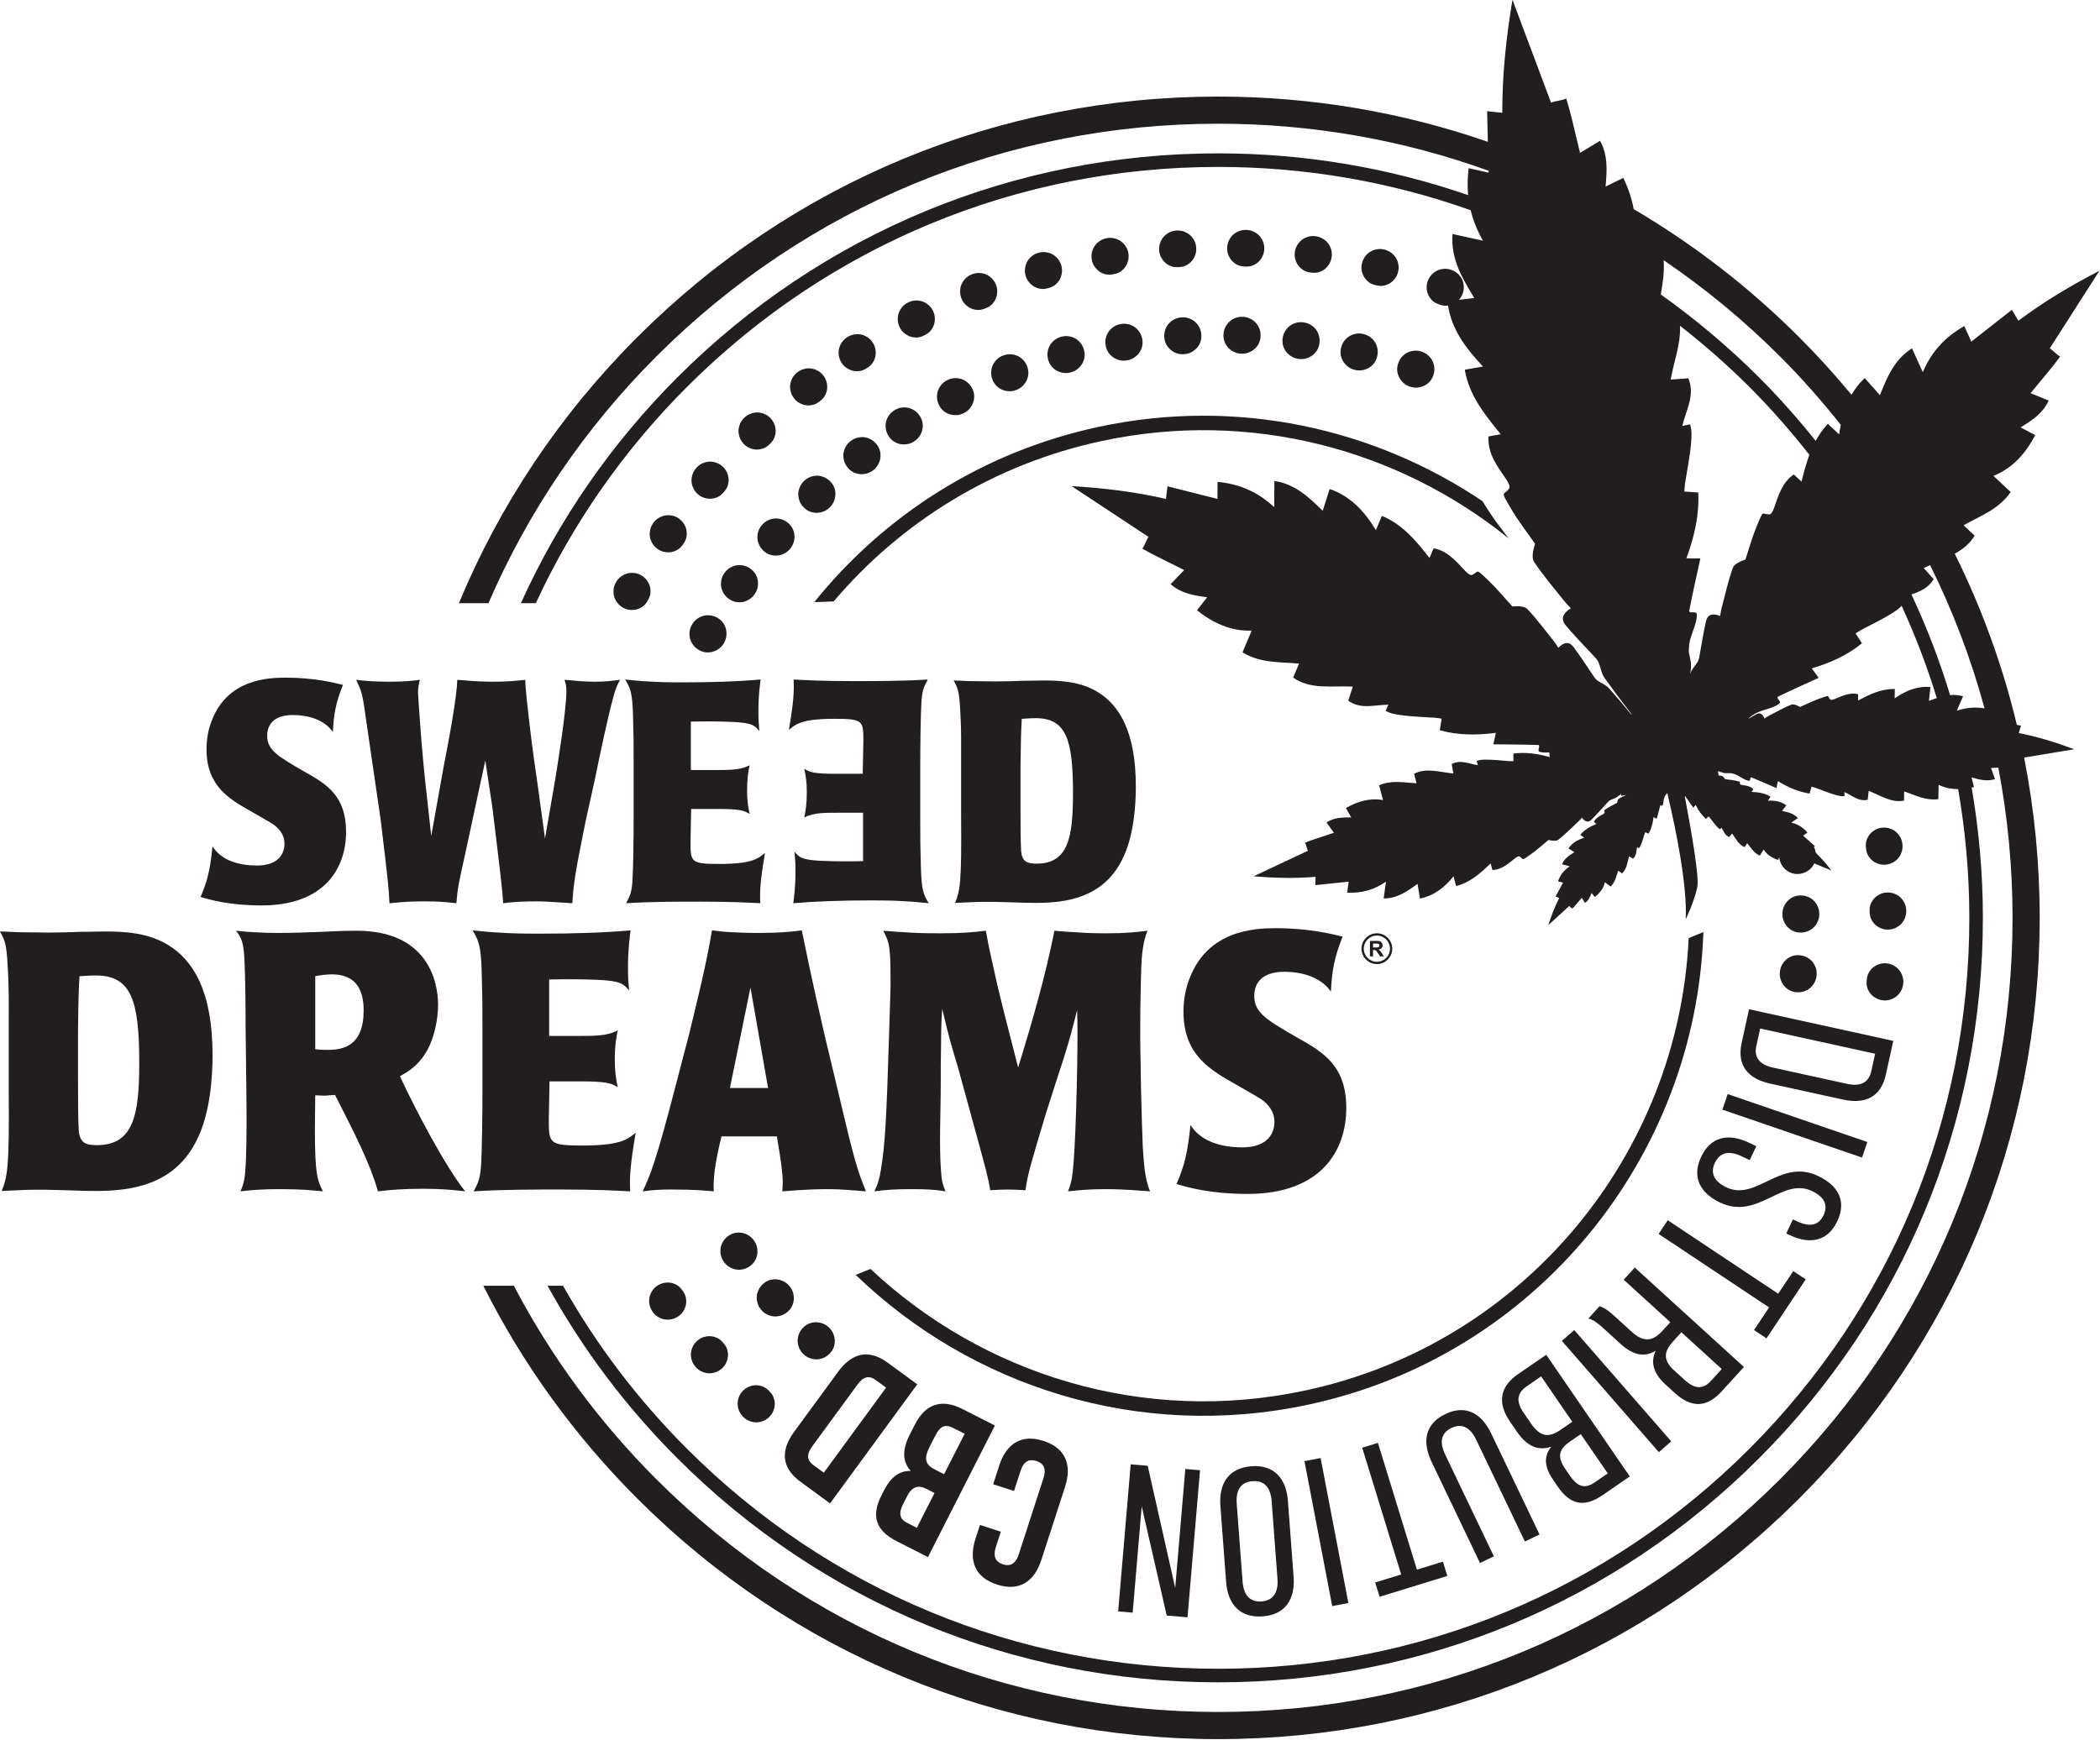 <?xml version="1.0" encoding="UTF-8"?> <svg xmlns="http://www.w3.org/2000/svg" xmlns:xlink="http://www.w3.org/1999/xlink" id="body_1" viewBox="92 307 609.32 504.93"><g transform="matrix(1.333 0 0 1.333 0 0)"><g clip-path="url(#1)"><g clip-path="url(#2)"><path id="" transform="matrix(1 0 0 -1 0 841)" d="M255.28 333.113C 280.471 308.8 316.912 297.002 353.657 304.828C 403.554 315.456 438.189 358.901 439.791 407.747L439.791 407.747L436.586 406.451C 434.423 359.592 400.975 318.131 352.999 307.913C 317.812 300.418 282.915 311.46 258.495 334.413z" stroke="none" fill="#221E1F" fill-rule="nonzero"></path><path id="" transform="matrix(1 0 0 -1 0 841)" d="M448.116 383.598C 447.045 378.709 449.512 375.817 454.31 374.764L454.31 374.764L470.14 371.288C 474.985 370.226 478.435 371.817 479.508 376.708L479.508 376.708L481.123 384.062L481.123 384.062L449.731 390.952zM451.312 382.942L452.149 386.755L452.149 386.755L477.171 381.262L477.171 381.262L476.344 377.497C 475.784 374.94 473.949 374.074 471.079 374.704L471.079 374.704L454.935 378.245C 452.065 378.877 450.76 380.432 451.312 382.942" stroke="none" fill="#221E1F" fill-rule="nonzero"></path><path id="" transform="matrix(1 0 0 -1 0 841)" d="M443.926 369.09L474.323 358.656L474.323 358.656L475.486 362.042L475.486 362.042L445.088 372.477z" stroke="none" fill="#221E1F" fill-rule="nonzero"></path><path id="" transform="matrix(1 0 0 -1 0 841)" d="M439.309 358.823C 437.214 354.38 439.082 350.91 443.485 348.837C 451.666 344.983 456.886 354.448 463.407 351.378C 465.982 350.163 467.047 348.443 465.952 346.117C 464.856 343.792 462.853 343.519 460.236 344.753L460.236 344.753L459.281 345.202L459.281 345.202L457.832 342.129L457.832 342.129L458.621 341.757C 463.024 339.683 466.868 340.41 468.94 344.812C 470.996 349.171 469.193 352.559 464.705 354.672C 456.526 358.528 451.324 349.102 444.846 352.155C 442.229 353.387 441.201 355.192 442.295 357.516C 443.391 359.843 445.436 360.198 448.052 358.966L448.052 358.966L449.88 358.104L449.88 358.104L451.308 361.136L451.308 361.136L449.647 361.92C 445.245 363.993 441.403 363.266 439.309 358.823" stroke="none" fill="#221E1F" fill-rule="nonzero"></path><path id="" transform="matrix(1 0 0 -1 0 841)" d="M453.525 319.291L462.072 332.136L462.072 332.136L459.358 333.938L459.358 333.938L456.075 329.009L456.075 329.009L432.034 345.008L432.034 345.008L430.049 342.026L430.049 342.026L454.093 326.026L454.093 326.026L450.811 321.096z" stroke="none" fill="#221E1F" fill-rule="nonzero"></path><path id="" transform="matrix(1 0 0 -1 0 841)" d="M443.792 307.773L448.615 313.068L448.615 313.068L424.859 334.707L424.859 334.707L422.447 332.061L422.447 332.061L432.593 322.817L432.593 322.817L430.894 320.95C 428.883 318.744 426.893 318.261 424.211 320.705L424.211 320.705L420.479 324.105C 418.883 325.556 418.147 325.977 417.192 326.292L417.192 326.292L414.749 323.61C 415.965 323.31 416.981 322.445 418.033 321.488L418.033 321.488L421.732 318.119C 424.277 315.8 426.783 315.007 429.406 316.591C 428.197 313.967 428.992 311.567 431.605 309.186L431.605 309.186L433.539 307.425C 437.068 304.21 440.392 304.04 443.792 307.773M433.21 318.654L435.002 320.622L435.002 320.622L443.792 312.615L443.792 312.615L441.442 310.035C 439.652 308.067 437.819 308.307 435.682 310.256L435.682 310.256L433.408 312.327C 430.829 314.675 431.295 316.55 433.21 318.654" stroke="none" fill="#221E1F" fill-rule="nonzero"></path><path id="" transform="matrix(1 0 0 -1 0 841)" d="M432.796 296.865L411.685 321.098L411.685 321.098L408.984 318.746L408.984 318.746L430.097 294.514z" stroke="none" fill="#221E1F" fill-rule="nonzero"></path><path id="" transform="matrix(1 0 0 -1 0 841)" d="M407.195 288.314L408.052 287.065C 410.729 283.168 413.709 282.317 417.833 285.149L417.833 285.149L423.772 289.231L423.772 289.231L405.583 315.718L405.583 315.718L399.488 311.534C 395.364 308.701 394.967 305.145 397.695 301.17L397.695 301.17L399.231 298.939C 401.231 296.024 403.619 294.656 406.684 295.705C 404.873 293.401 405.271 291.113 407.195 288.314M418.975 289.891L416.062 287.89C 413.945 286.435 412.37 287.024 410.757 289.37L410.757 289.37L409.691 290.921C 407.796 293.684 408.487 295.272 410.834 296.884L410.834 296.884L413.103 298.441zM402.273 300.751L400.661 303.097C 398.973 305.556 399.175 307.366 401.334 308.849L401.334 308.849L404.474 311.006L404.474 311.006L411.258 301.13L411.258 301.13L408.684 299.361C 406.148 297.621 404.3 297.798 402.273 300.751" stroke="none" fill="#221E1F" fill-rule="nonzero"></path><path id="" transform="matrix(1 0 0 -1 0 841)" d="M384.94 299.776C 387.3 300.906 389.088 299.829 390.337 297.219L390.337 297.219L400.94 275.063L400.94 275.063L404.128 276.589L404.128 276.589L393.606 298.579C 391.504 302.969 388.069 304.938 383.637 302.817C 379.166 300.679 378.542 296.765 380.644 292.377L380.644 292.377L391.166 270.385L391.166 270.385L394.189 271.834L394.189 271.834L383.588 293.989C 382.338 296.599 382.621 298.668 384.94 299.776" stroke="none" fill="#221E1F" fill-rule="nonzero"></path><path id="" transform="matrix(1 0 0 -1 0 841)" d="M369.31 263.029L384.052 267.561L384.052 267.561L383.097 270.677L383.097 270.677L377.434 268.936L377.434 268.936L368.95 296.538L368.95 296.538L365.527 295.486L365.527 295.486L374.01 267.884L374.01 267.884L368.352 266.145z" stroke="none" fill="#221E1F" fill-rule="nonzero"></path><path id="" transform="matrix(1 0 0 -1 0 841)" d="M358.999 260.997L362.515 261.671L362.515 261.671L356.474 293.232L356.474 293.232L352.957 292.559z" stroke="none" fill="#221E1F" fill-rule="nonzero"></path><path id="" transform="matrix(1 0 0 -1 0 841)" d="M341.423 291.452C 336.479 291.081 334.292 287.695 334.657 282.843L334.657 282.843L335.902 266.269C 336.269 261.371 338.935 258.393 343.878 258.766C 348.779 259.132 350.965 262.474 350.597 267.373L350.597 267.373L349.352 283.946C 348.988 288.799 346.322 291.821 341.423 291.452M343.634 262.015C 341.024 261.82 339.703 263.471 339.488 266.355L339.488 266.355L338.213 283.293C 337.995 286.224 339.058 288.006 341.665 288.202C 344.231 288.395 345.594 286.794 345.814 283.864L345.814 283.864L347.085 266.925C 347.303 264.041 346.197 262.207 343.634 262.015" stroke="none" fill="#221E1F" fill-rule="nonzero"></path><path id="" transform="matrix(1 0 0 -1 0 841)" d="M318.836 291.549L315.132 291.864L315.132 291.864L312.407 259.842L312.407 259.842L315.565 259.573L315.565 259.573L317.532 282.721L317.532 282.721L322.975 258.943L322.975 258.943L327.505 258.558L327.505 258.558L330.228 290.582L330.228 290.582L327.025 290.853L327.025 290.853L324.823 264.959z" stroke="none" fill="#221E1F" fill-rule="nonzero"></path><path id="" transform="matrix(1 0 0 -1 0 841)" d="M286.03 265.689C 290.748 264.16 294.098 266.161 295.685 271.052L295.685 271.052L300.841 286.949C 302.427 291.839 300.889 295.43 296.172 296.959C 291.455 298.49 288.103 296.487 286.516 291.596L286.516 291.596L285.2 287.533L285.2 287.533L289.741 286.06L289.741 286.06L291.157 290.428C 291.865 292.613 293.083 293.085 294.611 292.59C 296.138 292.094 296.843 290.998 296.136 288.813L296.136 288.813L290.782 272.304C 290.074 270.122 288.845 269.602 287.315 270.098C 285.787 270.594 285.095 271.735 285.803 273.919L285.803 273.919L286.866 277.195L286.866 277.195L282.323 278.668L282.323 278.668L281.36 275.699C 279.775 270.806 281.314 267.218 286.03 265.689" stroke="none" fill="#221E1F" fill-rule="nonzero"></path><path id="" transform="matrix(1 0 0 -1 0 841)" d="M264.21 275.124L271.003 271.67L271.003 271.67L285.576 300.318L285.576 300.318L278.496 303.918C 273.993 306.209 270.453 305.021 268.205 300.6L268.205 300.6L267.018 298.27C 265.478 295.241 265.316 292.592 267.251 290.424C 264.767 290.502 262.91 289.076 261.411 286.13L261.411 286.13L260.889 285.107C 258.642 280.688 259.544 277.499 264.21 275.124M271.374 295.693L272.644 298.19C 273.727 300.318 274.899 300.596 276.414 299.827L276.414 299.827L278.993 298.515L278.993 298.515L274.517 289.717L274.517 289.717L272.51 290.736C 270.466 291.778 270.021 293.033 271.374 295.693M265.621 283.268L266.433 284.864C 267.599 287.156 268.997 287.372 270.675 286.519L270.675 286.519L272.435 285.624L272.435 285.624L268.583 278.052L268.583 278.052L266.413 279.155C 264.818 279.968 264.581 281.221 265.621 283.268" stroke="none" fill="#221E1F" fill-rule="nonzero"></path><path id="" transform="matrix(1 0 0 -1 0 841)" d="M243.247 288.077L249.693 283.357L249.693 283.357L268.676 309.285L268.676 309.285L262.229 314.004C 258.156 316.987 254.5 316.191 251.464 312.042L251.464 312.042L241.864 298.931C 238.827 294.783 239.174 291.058 243.247 288.077M245.803 295.764L255.675 309.245C 257.031 311.097 258.296 311.194 259.593 310.244L259.593 310.244L261.888 308.564L261.888 308.564L248.33 290.044L248.33 290.044L246.034 291.725C 244.737 292.675 244.447 293.91 245.803 295.764" stroke="none" fill="#221E1F" fill-rule="nonzero"></path><path id="" transform="matrix(1 0 0 -1 0 841)" d="M250.472 479.741C 265.066 496.948 285.234 509.645 308.959 514.699C 341.284 521.583 373.362 512.818 397.299 493.553C 397.301 493.573 397.301 493.597 397.304 493.618C 397.187 493.768 397.072 493.918 396.956 494.069C 395.671 495.729 394.345 497.447 393.128 499.332C 392.493 500.316 392.044 501.018 391.701 501.583C 368.068 517.476 338.289 524.17 308.302 517.783C 282.872 512.367 261.41 498.425 246.259 479.592z" stroke="none" fill="#221E1F" fill-rule="nonzero"></path><path id="" transform="matrix(1 0 0 -1 0 841)" d="M258.987 536.105C 258.699 536.552 258.322 536.943 257.884 537.23C 257.448 537.519 256.994 537.735 256.48 537.846C 255.964 537.959 255.464 537.953 254.945 537.873C 254.427 537.795 253.877 537.568 253.429 537.28C 252.937 536.966 252.547 536.588 252.258 536.151C 251.971 535.713 251.754 535.26 251.644 534.745C 251.531 534.232 251.537 533.729 251.616 533.211C 251.695 532.693 251.922 532.143 252.208 531.694C 252.525 531.202 252.873 530.857 253.31 530.569C 253.748 530.282 254.203 530.065 254.717 529.954C 255.231 529.84 255.733 529.846 256.25 529.925C 256.769 530.005 257.244 530.248 257.737 530.564C 258.185 530.852 258.65 531.212 258.937 531.649C 259.225 532.087 259.44 532.541 259.551 533.055C 259.664 533.57 259.658 534.072 259.579 534.589C 259.499 535.107 259.302 535.612 258.987 536.105" stroke="none" fill="#221E1F" fill-rule="nonzero"></path><path id="" transform="matrix(1 0 0 -1 0 841)" d="M262.481 520.209C 262.193 519.771 261.978 519.318 261.866 518.804C 261.753 518.288 261.76 517.787 261.839 517.269C 261.918 516.751 262.144 516.2 262.432 515.753C 262.748 515.261 263.123 514.87 263.562 514.581C 263.998 514.293 264.425 514.123 264.94 514.011C 265.452 513.899 265.955 513.904 266.473 513.984C 266.991 514.063 267.498 514.261 267.988 514.577C 268.437 514.864 268.873 515.27 269.161 515.707C 269.447 516.145 269.663 516.599 269.774 517.112C 269.887 517.626 269.911 518.084 269.83 518.602C 269.752 519.12 269.553 519.626 269.238 520.117C 268.952 520.565 268.546 521.001 268.108 521.289C 267.671 521.578 267.217 521.792 266.702 521.905C 266.188 522.017 265.687 522.011 265.168 521.932C 264.651 521.853 264.101 521.626 263.651 521.338C 263.161 521.022 262.769 520.646 262.481 520.209" stroke="none" fill="#221E1F" fill-rule="nonzero"></path><path id="" transform="matrix(1 0 0 -1 0 841)" d="M275.196 527.92C 274.674 527.656 274.247 527.321 273.915 526.914C 273.584 526.509 273.324 526.079 273.16 525.58C 272.996 525.08 272.95 524.579 272.976 524.056C 273.001 523.533 273.172 522.963 273.411 522.487C 273.675 521.965 274.01 521.539 274.415 521.207C 274.822 520.875 275.227 520.664 275.727 520.499C 276.228 520.334 276.728 520.29 277.251 520.315C 277.774 520.341 278.297 520.485 278.818 520.75C 279.293 520.99 279.769 521.35 280.099 521.755C 280.43 522.16 280.691 522.59 280.856 523.09C 281.021 523.59 281.09 524.042 281.064 524.566C 281.037 525.088 280.892 525.612 280.628 526.134C 280.389 526.609 280.029 527.084 279.623 527.415C 279.217 527.746 278.789 528.007 278.288 528.17C 277.788 528.336 277.288 528.379 276.765 528.355C 276.241 528.328 275.672 528.159 275.196 527.92" stroke="none" fill="#221E1F" fill-rule="nonzero"></path><path id="" transform="matrix(1 0 0 -1 0 841)" d="M267.187 537.403C 267.687 537.238 268.187 537.194 268.709 537.218C 269.233 537.245 269.731 537.436 270.253 537.702C 270.728 537.942 271.227 538.251 271.558 538.659C 271.89 539.064 272.149 539.494 272.314 539.994C 272.478 540.494 272.524 540.994 272.498 541.517C 272.471 542.042 272.327 542.562 272.063 543.086C 271.824 543.561 271.488 543.988 271.082 544.319C 270.676 544.65 270.248 544.91 269.748 545.074C 269.248 545.238 268.748 545.284 268.223 545.258C 267.702 545.233 267.13 545.064 266.656 544.824C 266.132 544.561 265.706 544.225 265.375 543.819C 265.043 543.413 264.783 542.984 264.618 542.484C 264.455 541.984 264.411 541.483 264.434 540.961C 264.462 540.436 264.63 539.866 264.87 539.392C 265.135 538.869 265.445 538.49 265.851 538.159C 266.257 537.827 266.685 537.567 267.187 537.403" stroke="none" fill="#221E1F" fill-rule="nonzero"></path><path id="" transform="matrix(1 0 0 -1 0 841)" d="M290.469 533.22C 289.988 533.435 289.496 533.532 288.972 533.56C 288.449 533.588 287.865 533.479 287.367 533.289C 286.821 533.08 286.363 532.79 285.99 532.421C 285.618 532.051 285.315 531.65 285.101 531.169C 284.886 530.688 284.791 530.196 284.763 529.673C 284.735 529.15 284.843 528.565 285.034 528.068C 285.243 527.522 285.532 527.063 285.902 526.691C 286.271 526.319 286.652 526.065 287.135 525.852C 287.615 525.637 288.106 525.539 288.631 525.513C 289.153 525.484 289.689 525.575 290.235 525.784C 290.732 525.974 291.24 526.281 291.612 526.652C 291.984 527.021 292.286 527.422 292.502 527.903C 292.716 528.384 292.83 528.826 292.86 529.35C 292.886 529.873 292.796 530.407 292.588 530.954C 292.398 531.452 292.091 531.96 291.719 532.332C 291.35 532.704 290.95 533.007 290.469 533.22" stroke="none" fill="#221E1F" fill-rule="nonzero"></path><path id="" transform="matrix(1 0 0 -1 0 841)" d="M284.96 550.025C 284.589 550.397 284.191 550.699 283.709 550.914C 283.229 551.129 282.734 551.225 282.212 551.254C 281.689 551.282 281.104 551.171 280.606 550.981C 280.061 550.773 279.602 550.483 279.231 550.113C 278.858 549.744 278.555 549.343 278.341 548.862C 278.127 548.382 278.031 547.889 278.001 547.366C 277.974 546.844 278.084 546.258 278.273 545.761C 278.482 545.214 278.753 544.805 279.124 544.434C 279.492 544.062 279.893 543.76 280.373 543.544C 280.854 543.331 281.347 543.233 281.869 543.206C 282.393 543.178 282.909 543.317 283.456 543.527C 283.954 543.717 284.48 543.975 284.852 544.345C 285.223 544.716 285.525 545.114 285.74 545.595C 285.956 546.076 286.052 546.568 286.08 547.093C 286.108 547.615 286.018 548.15 285.808 548.698C 285.618 549.195 285.33 549.654 284.96 550.025" stroke="none" fill="#221E1F" fill-rule="nonzero"></path><path id="" transform="matrix(1 0 0 -1 0 841)" d="M298.557 536.653C 298.148 536.323 297.807 535.955 297.544 535.499C 297.28 535.044 297.133 534.564 297.051 534.046C 296.971 533.528 297.02 532.935 297.158 532.422C 297.309 531.857 297.549 531.37 297.88 530.963C 298.21 530.555 298.563 530.266 299.019 530.002C 299.475 529.737 299.955 529.592 300.473 529.51C 300.991 529.429 301.532 529.465 302.097 529.616C 302.611 529.754 303.15 530.009 303.556 530.339C 303.962 530.667 304.305 531.036 304.568 531.492C 304.83 531.948 304.991 532.377 305.074 532.894C 305.155 533.412 305.119 533.953 304.968 534.519C 304.828 535.031 304.575 535.57 304.245 535.977C 303.916 536.384 303.548 536.726 303.093 536.988C 302.635 537.253 302.156 537.4 301.638 537.481C 301.12 537.561 300.529 537.513 300.014 537.375C 299.449 537.222 298.963 536.983 298.557 536.653" stroke="none" fill="#221E1F" fill-rule="nonzero"></path><path id="" transform="matrix(1 0 0 -1 0 841)" d="M299.334 554.268C 299.004 554.675 298.636 555.018 298.18 555.281C 297.725 555.544 297.245 555.69 296.727 555.771C 296.209 555.853 295.617 555.804 295.104 555.666C 294.538 555.514 294.051 555.274 293.644 554.944C 293.237 554.615 292.896 554.247 292.631 553.79C 292.369 553.334 292.223 552.854 292.141 552.337C 292.059 551.82 292.108 551.226 292.246 550.713C 292.398 550.147 292.625 549.713 292.955 549.306C 293.284 548.898 293.651 548.558 294.108 548.292C 294.564 548.03 295.043 547.883 295.561 547.802C 296.079 547.721 296.608 547.807 297.172 547.958C 297.686 548.097 298.237 548.299 298.646 548.631C 299.052 548.958 299.395 549.327 299.657 549.783C 299.92 550.239 300.065 550.72 300.147 551.236C 300.229 551.754 300.194 552.296 300.043 552.861C 299.905 553.374 299.664 553.861 299.334 554.268" stroke="none" fill="#221E1F" fill-rule="nonzero"></path><path id="" transform="matrix(1 0 0 -1 0 841)" d="M313.024 540.15C 312.446 540.058 311.938 539.869 311.5 539.581C 311.06 539.294 310.683 538.963 310.375 538.537C 310.066 538.11 309.872 537.648 309.737 537.14C 309.604 536.635 309.592 536.039 309.676 535.514C 309.77 534.937 309.96 534.428 310.246 533.989C 310.534 533.551 310.856 533.226 311.283 532.918C 311.709 532.609 312.172 532.414 312.679 532.28C 313.185 532.148 313.727 532.128 314.305 532.22C 314.83 532.306 315.392 532.504 315.831 532.789C 316.27 533.076 316.645 533.407 316.955 533.833C 317.263 534.26 317.466 534.671 317.599 535.178C 317.733 535.684 317.753 536.226 317.662 536.804C 317.576 537.33 317.378 537.89 317.09 538.33C 316.804 538.768 316.473 539.146 316.048 539.453C 315.619 539.763 315.157 539.957 314.65 540.091C 314.143 540.225 313.548 540.235 313.024 540.15" stroke="none" fill="#221E1F" fill-rule="nonzero"></path><path id="" transform="matrix(1 0 0 -1 0 841)" d="M314.068 557.026C 313.782 557.465 313.453 557.843 313.025 558.151C 312.598 558.46 312.137 558.654 311.629 558.787C 311.124 558.921 310.528 558.934 310.003 558.849C 309.424 558.755 308.916 558.565 308.477 558.28C 308.04 557.993 307.66 557.662 307.353 557.235C 307.045 556.808 306.85 556.344 306.716 555.838C 306.582 555.331 306.571 554.737 306.656 554.213C 306.749 553.634 306.929 553.178 307.217 552.739C 307.503 552.3 307.833 551.923 308.261 551.615C 308.688 551.306 309.151 551.111 309.658 550.978C 310.164 550.844 310.699 550.877 311.275 550.969C 311.8 551.056 312.37 551.201 312.808 551.487C 313.248 551.773 313.626 552.105 313.933 552.532C 314.242 552.959 314.436 553.421 314.571 553.928C 314.704 554.434 314.723 554.977 314.63 555.554C 314.545 556.08 314.356 556.588 314.068 557.026" stroke="none" fill="#221E1F" fill-rule="nonzero"></path><path id="" transform="matrix(1 0 0 -1 0 841)" d="M328.065 559.501C 327.67 559.851 327.229 560.092 326.74 560.276C 326.251 560.461 325.66 560.533 325.127 560.501C 324.544 560.466 324.018 560.33 323.554 560.09C 323.088 559.848 322.677 559.558 322.328 559.164C 321.979 558.771 321.739 558.33 321.554 557.84C 321.369 557.349 321.297 556.759 321.329 556.228C 321.363 555.643 321.497 555.171 321.739 554.707C 321.977 554.24 322.269 553.832 322.662 553.48C 323.055 553.132 323.497 552.891 323.988 552.707C 324.477 552.522 325.012 552.501 325.595 552.534C 326.128 552.565 326.709 552.652 327.174 552.894C 327.64 553.133 328.046 553.424 328.399 553.818C 328.749 554.212 328.989 554.652 329.174 555.143C 329.356 555.634 329.432 556.17 329.399 556.755C 329.367 557.287 329.229 557.81 328.989 558.276C 328.749 558.742 328.46 559.151 328.065 559.501" stroke="none" fill="#221E1F" fill-rule="nonzero"></path><path id="" transform="matrix(1 0 0 -1 0 841)" d="M327.852 541.369C 327.362 541.553 326.77 541.625 326.24 541.594C 325.656 541.559 325.13 541.423 324.664 541.182C 324.201 540.941 323.79 540.651 323.44 540.257C 323.09 539.864 322.848 539.423 322.665 538.932C 322.482 538.443 322.409 537.85 322.44 537.321C 322.474 536.736 322.613 536.211 322.853 535.746C 323.092 535.28 323.381 534.925 323.773 534.574C 324.168 534.224 324.608 533.985 325.099 533.799C 325.59 533.615 326.126 533.539 326.709 533.574C 327.242 533.606 327.821 533.746 328.287 533.987C 328.751 534.226 329.159 534.516 329.511 534.911C 329.861 535.306 330.103 535.693 330.288 536.183C 330.473 536.674 330.547 537.21 330.512 537.795C 330.482 538.325 330.341 538.904 330.101 539.369C 329.861 539.835 329.569 540.244 329.175 540.594C 328.783 540.944 328.341 541.184 327.852 541.369" stroke="none" fill="#221E1F" fill-rule="nonzero"></path><path id="" transform="matrix(1 0 0 -1 0 841)" d="M338.42 552.993C 338.889 552.762 339.418 552.684 340.001 552.66C 340.534 552.638 341.121 552.667 341.609 552.858C 342.097 553.051 342.533 553.298 342.92 553.654C 343.308 554.012 343.591 554.425 343.823 554.894C 344.057 555.365 344.186 555.891 344.21 556.475C 344.232 557.008 344.15 557.544 343.959 558.031C 343.765 558.517 343.515 558.954 343.161 559.343C 342.805 559.73 342.391 560.014 341.921 560.247C 341.451 560.48 340.869 560.611 340.34 560.633C 339.757 560.658 339.22 560.575 338.732 560.382C 338.245 560.19 337.809 559.942 337.42 559.584C 337.032 559.228 336.748 558.815 336.514 558.346C 336.282 557.876 336.151 557.295 336.129 556.764C 336.105 556.18 336.191 555.698 336.383 555.21C 336.574 554.722 336.821 554.285 337.18 553.897C 337.536 553.51 337.95 553.226 338.42 552.993" stroke="none" fill="#221E1F" fill-rule="nonzero"></path><path id="" transform="matrix(1 0 0 -1 0 841)" d="M335.329 537.841C 335.305 537.257 335.388 536.721 335.581 536.232C 335.772 535.745 336.023 535.361 336.378 534.974C 336.736 534.586 337.149 534.302 337.619 534.069C 338.089 533.837 338.616 533.708 339.2 533.683C 339.731 533.661 340.319 533.742 340.809 533.935C 341.295 534.127 341.731 534.376 342.119 534.731C 342.506 535.088 342.789 535.448 343.021 535.918C 343.255 536.387 343.384 536.914 343.409 537.499C 343.431 538.03 343.349 538.62 343.157 539.108C 342.966 539.595 342.718 540.03 342.359 540.419C 342.003 540.807 341.589 541.091 341.121 541.324C 340.651 541.555 340.072 541.688 339.538 541.711C 338.955 541.735 338.418 541.651 337.931 541.457C 337.443 541.266 337.009 541.018 336.621 540.661C 336.23 540.306 335.949 539.891 335.715 539.422C 335.482 538.952 335.351 538.372 335.329 537.841" stroke="none" fill="#221E1F" fill-rule="nonzero"></path><path id="" transform="matrix(1 0 0 -1 0 841)" d="M348.751 538.6C 348.473 538.155 348.285 537.591 348.212 537.063C 348.13 536.484 348.161 535.943 348.306 535.439C 348.447 534.935 348.659 534.529 348.976 534.107C 349.292 533.687 349.675 533.365 350.12 533.086C 350.566 532.809 351.078 532.629 351.657 532.547C 352.183 532.473 352.776 532.496 353.28 532.64C 353.785 532.783 354.244 532.987 354.663 533.303C 355.084 533.62 355.399 533.952 355.678 534.396C 355.957 534.84 356.138 535.352 356.217 535.931C 356.293 536.459 356.269 537.053 356.127 537.557C 355.981 538.06 355.779 538.518 355.463 538.94C 355.144 539.36 354.761 539.683 354.315 539.962C 353.872 540.24 353.31 540.427 352.781 540.501C 352.2 540.583 351.659 540.553 351.156 540.409C 350.652 540.265 350.193 540.06 349.772 539.745C 349.352 539.428 349.029 539.044 348.751 538.6" stroke="none" fill="#221E1F" fill-rule="nonzero"></path><path id="" transform="matrix(1 0 0 -1 0 841)" d="M352.772 551.84C 353.215 551.561 353.736 551.434 354.315 551.351C 354.84 551.279 355.43 551.249 355.933 551.394C 356.438 551.537 356.896 551.74 357.317 552.056C 357.736 552.372 358.062 552.758 358.337 553.202C 358.615 553.645 358.796 554.158 358.877 554.736C 358.952 555.264 358.921 555.806 358.779 556.309C 358.633 556.813 358.43 557.272 358.115 557.693C 357.796 558.113 357.414 558.438 356.969 558.715C 356.525 558.992 355.96 559.181 355.433 559.254C 354.852 559.337 354.312 559.306 353.808 559.162C 353.305 559.019 352.846 558.814 352.425 558.499C 352.005 558.181 351.68 557.796 351.402 557.353C 351.124 556.908 350.938 556.345 350.865 555.816C 350.781 555.237 350.82 554.747 350.962 554.245C 351.106 553.74 351.309 553.283 351.627 552.861C 351.945 552.441 352.327 552.118 352.772 551.84" stroke="none" fill="#221E1F" fill-rule="nonzero"></path><path id="" transform="matrix(1 0 0 -1 0 841)" d="M372.883 554.521C 372.612 554.972 372.262 555.333 371.848 555.655C 371.434 555.975 370.891 556.22 370.374 556.347C 369.807 556.487 369.266 556.512 368.748 556.421C 368.232 556.328 367.757 556.171 367.305 555.899C 366.856 555.628 366.492 555.278 366.172 554.864C 365.851 554.451 365.609 553.909 365.48 553.392C 365.339 552.824 365.327 552.333 365.419 551.817C 365.511 551.302 365.666 550.825 365.938 550.374C 366.212 549.923 366.562 549.562 366.976 549.241C 367.388 548.92 367.894 548.74 368.461 548.6C 368.978 548.473 369.557 548.384 370.073 548.475C 370.59 548.566 371.067 548.723 371.517 548.996C 371.968 549.268 372.329 549.617 372.65 550.029C 372.973 550.443 373.202 550.935 373.342 551.504C 373.472 552.021 373.493 552.562 373.403 553.077C 373.312 553.594 373.155 554.071 372.883 554.521" stroke="none" fill="#221E1F" fill-rule="nonzero"></path><path id="" transform="matrix(1 0 0 -1 0 841)" d="M364.203 538.033C 363.688 537.942 363.212 537.786 362.76 537.513C 362.31 537.241 361.95 536.892 361.627 536.478C 361.307 536.063 361.063 535.522 360.933 535.004C 360.796 534.436 360.769 533.896 360.862 533.379C 360.954 532.864 361.123 532.437 361.395 531.987C 361.667 531.536 362.016 531.177 362.431 530.855C 362.843 530.532 363.335 530.301 363.902 530.161C 364.42 530.034 365.014 529.996 365.528 530.089C 366.045 530.18 366.521 530.336 366.974 530.607C 367.424 530.88 367.77 531.179 368.091 531.593C 368.414 532.006 368.645 532.497 368.786 533.065C 368.913 533.581 368.951 534.174 368.857 534.69C 368.765 535.207 368.609 535.684 368.339 536.135C 368.067 536.585 367.718 536.947 367.304 537.267C 366.889 537.589 366.348 537.833 365.831 537.959C 365.261 538.1 364.72 538.124 364.203 538.033" stroke="none" fill="#221E1F" fill-rule="nonzero"></path><path id="" transform="matrix(1 0 0 -1 0 841)" d="M373.534 528.612C 373.756 528.137 374.068 527.741 374.446 527.38C 374.825 527.016 375.288 526.737 375.841 526.54C 376.342 526.36 376.928 526.261 377.451 526.3C 377.972 526.34 378.464 526.445 378.94 526.67C 379.415 526.894 379.791 527.155 380.154 527.533C 380.514 527.913 380.798 528.377 380.994 528.927C 381.174 529.428 381.272 530.015 381.234 530.537C 381.194 531.061 381.089 531.55 380.862 532.027C 380.639 532.504 380.328 532.898 379.949 533.261C 379.571 533.622 379.056 533.92 378.555 534.1C 378.006 534.298 377.469 534.376 376.945 534.339C 376.422 534.3 375.931 534.194 375.455 533.969C 374.981 533.745 374.587 533.434 374.223 533.056C 373.861 532.676 373.564 532.162 373.385 531.662C 373.186 531.11 373.106 530.574 373.145 530.052C 373.183 529.529 373.306 529.088 373.534 528.612" stroke="none" fill="#221E1F" fill-rule="nonzero"></path><path id="" transform="matrix(1 0 0 -1 0 841)" d="M482.633 428.442C 482.368 428.894 482.061 429.289 481.652 429.62C 481.239 429.952 480.787 430.171 480.29 430.33C 479.792 430.493 479.197 430.536 478.67 430.478C 478.086 430.416 477.621 430.26 477.169 429.998C 476.714 429.735 476.321 429.425 475.988 429.015C 475.659 428.606 475.441 428.154 475.279 427.654C 475.117 427.156 475.122 426.622 475.185 426.039C 475.24 425.51 475.356 424.933 475.618 424.479C 475.882 424.027 476.191 423.632 476.602 423.301C 477.011 422.971 477.463 422.752 477.961 422.591C 478.458 422.43 478.998 422.38 479.58 422.442C 480.111 422.5 480.629 422.663 481.084 422.923C 481.536 423.188 481.93 423.497 482.262 423.908C 482.591 424.317 482.812 424.769 482.972 425.269C 483.133 425.767 483.177 426.358 483.118 426.887C 483.057 427.471 482.894 427.986 482.633 428.442" stroke="none" fill="#221E1F" fill-rule="nonzero"></path><path id="" transform="matrix(1 0 0 -1 0 841)" d="M459.512 407.912C 459.997 407.716 460.532 407.628 461.116 407.647C 461.65 407.666 462.231 407.791 462.7 408.02C 463.173 408.25 463.589 408.53 463.949 408.916C 464.309 409.3 464.56 409.734 464.756 410.22C 464.952 410.705 465.039 411.294 465.019 411.826C 465.001 412.411 464.876 412.939 464.647 413.409C 464.418 413.882 464.137 414.298 463.754 414.656C 463.368 415.017 462.935 415.269 462.447 415.465C 461.964 415.661 461.373 415.748 460.841 415.73C 460.258 415.71 459.73 415.586 459.257 415.356C 458.786 415.126 458.425 414.848 458.064 414.464C 457.703 414.08 457.451 413.645 457.256 413.159C 457.06 412.673 456.973 412.138 456.991 411.554C 457.009 411.022 457.135 410.44 457.365 409.969C 457.594 409.497 457.875 409.081 458.258 408.722C 458.644 408.362 459.025 408.109 459.512 407.912" stroke="none" fill="#221E1F" fill-rule="nonzero"></path><path id="" transform="matrix(1 0 0 -1 0 841)" d="M483.949 412.47C 483.929 413.054 483.804 413.581 483.575 414.054C 483.345 414.526 483.065 414.941 482.682 415.3C 482.297 415.661 481.863 415.911 481.378 416.109C 480.892 416.305 480.302 416.391 479.769 416.373C 479.186 416.353 478.712 416.23 478.239 416.002C 477.767 415.773 477.35 415.491 476.992 415.108C 476.632 414.723 476.38 414.287 476.184 413.802C 475.988 413.317 475.953 412.783 475.972 412.199C 475.991 411.666 476.063 411.084 476.293 410.612C 476.522 410.141 476.803 409.724 477.186 409.366C 477.572 409.007 478.006 408.753 478.494 408.558C 478.976 408.362 479.513 408.273 480.098 408.293C 480.629 408.311 481.159 408.435 481.629 408.664C 482.1 408.893 482.517 409.172 482.876 409.558C 483.237 409.943 483.488 410.377 483.684 410.864C 483.881 411.349 483.968 411.938 483.949 412.47" stroke="none" fill="#221E1F" fill-rule="nonzero"></path><path id="" transform="matrix(1 0 0 -1 0 841)" d="M456.435 399.054C 456.385 398.526 456.437 397.932 456.604 397.436C 456.771 396.939 456.996 396.491 457.331 396.086C 457.668 395.679 458.013 395.381 458.47 395.123C 458.928 394.867 459.447 394.712 460.031 394.658C 460.561 394.607 461.153 394.659 461.65 394.826C 462.146 394.993 462.594 395.219 462.999 395.555C 463.405 395.891 463.709 396.289 463.966 396.746C 464.222 397.204 464.384 397.778 464.434 398.307C 464.487 398.89 464.431 399.429 464.264 399.925C 464.097 400.422 463.87 400.87 463.536 401.276C 463.2 401.681 462.801 401.987 462.342 402.242C 461.885 402.498 461.313 402.658 460.784 402.708C 460.2 402.763 459.661 402.707 459.164 402.539C 458.667 402.372 458.274 402.142 457.867 401.806C 457.461 401.47 457.158 401.071 456.902 400.614C 456.644 400.158 456.491 399.637 456.435 399.054" stroke="none" fill="#221E1F" fill-rule="nonzero"></path><path id="" transform="matrix(1 0 0 -1 0 841)" d="M481.199 400.477C 480.742 400.735 480.17 400.895 479.64 400.945C 479.056 400.999 478.571 400.937 478.075 400.77C 477.578 400.603 477.131 400.378 476.722 400.041C 476.318 399.706 476.012 399.307 475.759 398.851C 475.501 398.393 475.398 397.867 475.345 397.286C 475.296 396.755 475.294 396.167 475.46 395.67C 475.628 395.175 475.852 394.726 476.188 394.322C 476.525 393.916 476.924 393.611 477.381 393.355C 477.836 393.097 478.357 392.943 478.938 392.888C 479.47 392.838 480.01 392.894 480.507 393.062C 481.003 393.229 481.45 393.455 481.856 393.791C 482.261 394.126 482.566 394.525 482.823 394.983C 483.079 395.439 483.241 396.011 483.291 396.541C 483.344 397.124 483.288 397.664 483.121 398.161C 482.954 398.657 482.729 399.107 482.39 399.512C 482.056 399.916 481.657 400.22 481.199 400.477" stroke="none" fill="#221E1F" fill-rule="nonzero"></path><path id="" transform="matrix(1 0 0 -1 0 841)" d="M230.846 302.14C 231.27 301.737 231.729 301.446 232.221 301.27C 232.716 301.093 233.206 300.993 233.733 301.003C 234.259 301.017 234.746 301.143 235.229 301.342C 235.715 301.542 236.196 301.892 236.562 302.278C 236.965 302.702 237.219 303.121 237.395 303.614C 237.571 304.108 237.671 304.6 237.66 305.126C 237.646 305.653 237.522 306.139 237.323 306.623C 237.123 307.108 236.774 307.513 236.351 307.916C 235.967 308.283 235.505 308.648 235.011 308.825C 234.518 309 234.026 309.102 233.5 309.089C 232.972 309.077 232.487 308.952 232.003 308.75C 231.518 308.552 231.075 308.242 230.671 307.817C 230.304 307.431 230.014 306.973 229.837 306.48C 229.662 305.986 229.56 305.494 229.573 304.967C 229.586 304.442 229.71 303.955 229.91 303.471C 230.111 302.987 230.461 302.507 230.846 302.14" stroke="none" fill="#221E1F" fill-rule="nonzero"></path><path id="" transform="matrix(1 0 0 -1 0 841)" d="M248.075 322.537C 247.58 322.713 247.091 322.813 246.563 322.803C 246.036 322.789 245.587 322.702 245.104 322.503C 244.618 322.304 244.173 321.992 243.77 321.566C 243.404 321.182 243.077 320.684 242.901 320.191C 242.725 319.697 242.623 319.208 242.637 318.681C 242.649 318.153 242.775 317.667 242.973 317.183C 243.175 316.698 243.524 316.218 243.909 315.85C 244.333 315.446 244.793 315.157 245.285 314.981C 245.779 314.806 246.271 314.703 246.797 314.716C 247.323 314.729 247.809 314.854 248.294 315.054C 248.777 315.254 249.259 315.604 249.626 315.99C 250.029 316.413 250.319 316.872 250.495 317.364C 250.673 317.858 250.736 318.311 250.723 318.839C 250.71 319.365 250.584 319.85 250.387 320.335C 250.186 320.82 249.874 321.263 249.45 321.666C 249.066 322.034 248.568 322.361 248.075 322.537" stroke="none" fill="#221E1F" fill-rule="nonzero"></path><path id="" transform="matrix(1 0 0 -1 0 841)" d="M240.437 325.062C 240.88 325.445 241.213 325.874 241.436 326.347C 241.658 326.82 241.768 327.265 241.805 327.791C 241.843 328.317 241.768 328.813 241.615 329.314C 241.463 329.815 241.197 330.287 240.814 330.731C 240.466 331.133 240.004 331.507 239.528 331.73C 239.056 331.953 238.575 332.102 238.05 332.14C 237.524 332.177 237.07 332.136 236.567 331.984C 236.066 331.833 235.593 331.566 235.151 331.183C 234.749 330.835 234.375 330.372 234.152 329.898C 233.929 329.424 233.781 328.944 233.743 328.419C 233.703 327.893 233.781 327.396 233.932 326.895C 234.083 326.396 234.386 325.883 234.735 325.48C 235.116 325.036 235.544 324.704 236.019 324.479C 236.493 324.256 236.972 324.11 237.499 324.07C 238.023 324.032 238.517 324.11 239.02 324.261C 239.52 324.413 240.034 324.714 240.437 325.062" stroke="none" fill="#221E1F" fill-rule="nonzero"></path><path id="" transform="matrix(1 0 0 -1 0 841)" d="M220.4 313.102C 220.782 312.66 221.211 312.326 221.685 312.103C 222.158 311.879 222.638 311.731 223.163 311.693C 223.688 311.655 224.185 311.731 224.685 311.882C 225.187 312.035 225.699 312.336 226.101 312.684C 226.546 313.067 226.838 313.46 227.061 313.933C 227.284 314.409 227.433 314.887 227.471 315.413C 227.509 315.937 227.433 316.433 227.281 316.934C 227.129 317.436 226.821 317.874 226.44 318.318C 226.092 318.72 225.669 319.128 225.194 319.351C 224.72 319.574 224.241 319.723 223.716 319.761C 223.19 319.8 222.694 319.723 222.193 319.572C 221.692 319.419 221.22 319.153 220.777 318.77C 220.375 318.422 220.042 317.993 219.818 317.521C 219.595 317.045 219.446 316.567 219.407 316.04C 219.369 315.516 219.446 315.02 219.598 314.518C 219.75 314.017 220.053 313.504 220.4 313.102" stroke="none" fill="#221E1F" fill-rule="nonzero"></path><path id="" transform="matrix(1 0 0 -1 0 841)" d="M229.177 334.292C 229.697 334.2 230.198 334.226 230.713 334.328C 231.226 334.429 231.766 334.677 232.203 334.982C 232.681 335.318 233.056 335.712 233.326 336.159C 233.596 336.609 233.748 337.041 233.839 337.561C 233.93 338.079 233.903 338.58 233.803 339.094C 233.702 339.608 233.484 340.104 233.148 340.585C 232.843 341.02 232.42 341.438 231.97 341.709C 231.52 341.978 231.059 342.173 230.54 342.266C 230.022 342.356 229.564 342.359 229.049 342.258C 228.535 342.159 228.038 341.94 227.558 341.604C 227.123 341.299 226.705 340.876 226.435 340.426C 226.165 339.978 225.969 339.515 225.879 338.997C 225.788 338.478 225.814 337.977 225.914 337.462C 226.015 336.948 226.263 336.407 226.57 335.972C 226.906 335.494 227.298 335.119 227.749 334.849C 228.198 334.579 228.658 334.382 229.177 334.292" stroke="none" fill="#221E1F" fill-rule="nonzero"></path><path id="" transform="matrix(1 0 0 -1 0 841)" d="M216.462 330.835C 216.012 331.104 215.551 331.3 215.031 331.392C 214.512 331.482 214.012 331.455 213.497 331.356C 212.983 331.254 212.486 331.035 212.007 330.699C 211.572 330.394 211.196 330.002 210.927 329.553C 210.656 329.103 210.461 328.642 210.37 328.122C 210.279 327.604 210.305 327.102 210.406 326.588C 210.506 326.074 210.756 325.534 211.06 325.099C 211.397 324.619 211.79 324.243 212.238 323.973C 212.688 323.704 213.15 323.508 213.67 323.417C 214.188 323.327 214.688 323.353 215.203 323.453C 215.717 323.555 216.257 323.802 216.693 324.108C 217.173 324.444 217.503 324.806 217.774 325.257C 218.043 325.705 218.238 326.167 218.329 326.686C 218.42 327.204 218.395 327.706 218.295 328.22C 218.193 328.734 217.932 329.2 217.596 329.679C 217.289 330.115 216.912 330.564 216.462 330.835" stroke="none" fill="#221E1F" fill-rule="nonzero"></path><path id="" transform="matrix(1 0 0 -1 0 841)" d="M208.531 485.467C 208.067 485.727 207.55 485.893 207.028 485.941C 206.507 485.988 206.005 485.964 205.499 485.82C 204.991 485.676 204.552 485.434 204.133 485.119C 203.713 484.804 203.337 484.347 203.075 483.882C 202.791 483.369 202.625 482.854 202.577 482.332C 202.531 481.809 202.554 481.308 202.698 480.801C 202.842 480.295 203.085 479.857 203.398 479.437C 203.713 479.018 204.172 478.639 204.637 478.379C 205.148 478.095 205.617 477.955 206.139 477.906C 206.661 477.86 207.163 477.884 207.67 478.029C 208.176 478.171 208.615 478.415 209.035 478.728C 209.454 479.042 209.76 479.481 210.045 479.992C 210.303 480.458 210.543 480.994 210.591 481.515C 210.637 482.038 210.614 482.538 210.47 483.045C 210.326 483.551 210.083 483.992 209.769 484.411C 209.454 484.83 209.042 485.182 208.531 485.467" stroke="none" fill="#221E1F" fill-rule="nonzero"></path><path id="" transform="matrix(1 0 0 -1 0 841)" d="M219.238 471.573C 219.383 471.066 219.623 470.628 219.939 470.208C 220.254 469.788 220.713 469.409 221.176 469.151C 221.688 468.866 222.204 468.699 222.725 468.652C 223.249 468.603 223.703 468.656 224.208 468.799C 224.716 468.944 225.156 469.184 225.574 469.5C 225.994 469.813 226.346 470.227 226.632 470.738C 226.89 471.202 227.083 471.765 227.13 472.288C 227.178 472.808 227.155 473.31 227.01 473.817C 226.866 474.323 226.67 474.737 226.355 475.156C 226.041 475.575 225.628 475.927 225.117 476.214C 224.653 476.472 224.091 476.664 223.567 476.712C 223.046 476.76 222.545 476.734 222.038 476.591C 221.531 476.446 221.091 476.205 220.673 475.889C 220.254 475.576 219.875 475.117 219.615 474.653C 219.332 474.141 219.165 473.625 219.118 473.103C 219.069 472.582 219.094 472.079 219.238 471.573" stroke="none" fill="#221E1F" fill-rule="nonzero"></path><path id="" transform="matrix(1 0 0 -1 0 841)" d="M217.895 496.626C 217.625 497.076 217.249 497.468 216.77 497.802C 216.335 498.108 215.839 498.326 215.324 498.427C 214.811 498.528 214.309 498.553 213.79 498.462C 213.272 498.371 212.809 498.175 212.36 497.906C 211.912 497.635 211.488 497.216 211.183 496.781C 210.847 496.302 210.629 495.805 210.529 495.29C 210.428 494.776 210.4 494.275 210.494 493.755C 210.585 493.238 210.78 492.776 211.05 492.326C 211.322 491.878 211.739 491.456 212.174 491.15C 212.653 490.814 213.106 490.627 213.622 490.525C 214.136 490.424 214.636 490.4 215.155 490.491C 215.674 490.582 216.136 490.778 216.586 491.048C 217.033 491.317 217.383 491.723 217.719 492.203C 218.023 492.638 218.316 493.147 218.415 493.662C 218.517 494.177 218.543 494.678 218.452 495.196C 218.36 495.715 218.165 496.176 217.895 496.626" stroke="none" fill="#221E1F" fill-rule="nonzero"></path><path id="" transform="matrix(1 0 0 -1 0 841)" d="M227.871 487.04C 227.422 486.769 226.999 486.352 226.695 485.915C 226.359 485.436 226.141 484.939 226.04 484.425C 225.94 483.911 225.914 483.41 226.006 482.892C 226.097 482.372 226.292 481.911 226.562 481.461C 226.832 481.012 227.251 480.589 227.686 480.285C 228.166 479.948 228.663 479.729 229.177 479.63C 229.691 479.528 230.149 479.533 230.668 479.625C 231.186 479.717 231.649 479.912 232.097 480.182C 232.546 480.453 232.938 480.827 233.274 481.307C 233.578 481.742 233.829 482.282 233.929 482.796C 234.029 483.311 234.055 483.812 233.964 484.33C 233.872 484.85 233.72 485.28 233.45 485.73C 233.18 486.178 232.806 486.571 232.326 486.906C 231.891 487.211 231.35 487.461 230.835 487.561C 230.322 487.661 229.819 487.687 229.302 487.597C 228.783 487.505 228.321 487.309 227.871 487.04" stroke="none" fill="#221E1F" fill-rule="nonzero"></path><path id="" transform="matrix(1 0 0 -1 0 841)" d="M239.16 497.615C 238.659 497.766 238.162 497.844 237.637 497.805C 237.111 497.766 236.633 497.617 236.158 497.394C 235.684 497.17 235.221 496.797 234.873 496.394C 234.493 495.952 234.224 495.48 234.073 494.979C 233.921 494.476 233.845 493.981 233.883 493.454C 233.921 492.929 234.071 492.451 234.293 491.977C 234.517 491.502 234.89 491.039 235.294 490.692C 235.736 490.309 236.208 490.041 236.71 489.89C 237.211 489.739 237.668 489.698 238.194 489.737C 238.719 489.774 239.198 489.923 239.672 490.146C 240.145 490.37 240.574 490.703 240.957 491.146C 241.303 491.549 241.605 492.062 241.758 492.564C 241.909 493.066 241.986 493.561 241.947 494.085C 241.908 494.611 241.8 495.056 241.577 495.531C 241.352 496.004 241.019 496.431 240.577 496.814C 240.174 497.162 239.661 497.464 239.16 497.615" stroke="none" fill="#221E1F" fill-rule="nonzero"></path><path id="" transform="matrix(1 0 0 -1 0 841)" d="M226.197 509.222C 225.794 509.57 225.321 509.836 224.821 509.988C 224.319 510.14 223.823 510.217 223.296 510.179C 222.772 510.139 222.293 509.991 221.819 509.767C 221.344 509.543 220.881 509.17 220.535 508.767C 220.152 508.325 219.885 507.852 219.733 507.351C 219.582 506.85 219.505 506.354 219.543 505.828C 219.583 505.302 219.73 504.824 219.955 504.349C 220.177 503.876 220.551 503.413 220.955 503.064C 221.397 502.682 221.828 502.451 222.331 502.298C 222.831 502.147 223.329 502.071 223.853 502.109C 224.377 502.147 224.859 502.296 225.331 502.52C 225.806 502.744 226.194 503.111 226.575 503.555C 226.924 503.957 227.266 504.435 227.417 504.937C 227.57 505.438 227.647 505.935 227.606 506.459C 227.569 506.985 227.421 507.465 227.197 507.939C 226.972 508.411 226.64 508.838 226.197 509.222" stroke="none" fill="#221E1F" fill-rule="nonzero"></path><path id="" transform="matrix(1 0 0 -1 0 841)" d="M249.774 505.837C 249.409 506.223 248.929 506.575 248.447 506.778C 247.962 506.981 247.477 507.107 246.949 507.122C 246.425 507.136 245.932 507.038 245.437 506.865C 244.944 506.69 244.444 506.365 244.058 506C 243.633 505.598 243.318 505.156 243.117 504.671C 242.916 504.189 242.787 503.704 242.773 503.178C 242.758 502.649 242.857 502.158 243.031 501.664C 243.205 501.17 243.53 500.673 243.894 500.286C 244.296 499.86 244.739 499.546 245.222 499.342C 245.706 499.14 246.154 499.053 246.682 499.037C 247.208 499.024 247.7 499.122 248.194 499.296C 248.689 499.469 249.147 499.757 249.574 500.161C 249.96 500.525 250.312 501.003 250.515 501.488C 250.716 501.971 250.844 502.456 250.859 502.983C 250.873 503.51 250.811 503.962 250.637 504.456C 250.463 504.951 250.176 505.411 249.774 505.837" stroke="none" fill="#221E1F" fill-rule="nonzero"></path><path id="" transform="matrix(1 0 0 -1 0 841)" d="M236.734 519.646C 236.369 520.033 235.926 520.347 235.442 520.549C 234.961 520.75 234.474 520.877 233.949 520.893C 233.421 520.908 232.93 520.81 232.434 520.636C 231.941 520.461 231.442 520.137 231.055 519.771C 230.629 519.37 230.316 518.928 230.114 518.443C 229.911 517.96 229.787 517.475 229.771 516.949C 229.755 516.421 229.853 515.929 230.027 515.436C 230.202 514.941 230.526 514.444 230.891 514.057C 231.293 513.631 231.699 513.355 232.183 513.153C 232.666 512.951 233.151 512.825 233.678 512.81C 234.204 512.793 234.695 512.893 235.19 513.066C 235.684 513.242 236.109 513.569 236.534 513.97C 236.921 514.335 237.31 514.775 237.512 515.258C 237.714 515.742 237.841 516.228 237.857 516.753C 237.871 517.28 237.771 517.773 237.598 518.267C 237.422 518.762 237.135 519.221 236.734 519.646" stroke="none" fill="#221E1F" fill-rule="nonzero"></path><path id="" transform="matrix(1 0 0 -1 0 841)" d="M248.215 528.956C 247.891 529.377 247.48 529.732 247.019 529.98C 246.557 530.228 246.088 530.402 245.564 530.468C 245.042 530.535 244.542 530.486 244.033 530.36C 243.524 530.235 242.997 529.961 242.575 529.635C 242.113 529.276 241.758 528.868 241.509 528.406C 241.263 527.945 241.088 527.474 241.021 526.952C 240.954 526.428 241.006 525.93 241.129 525.421C 241.254 524.912 241.528 524.384 241.854 523.963C 242.213 523.5 242.59 523.187 243.052 522.939C 243.512 522.692 243.984 522.518 244.506 522.45C 245.028 522.385 245.528 522.435 246.037 522.56C 246.545 522.683 246.999 522.968 247.462 523.326C 247.882 523.652 248.312 524.053 248.56 524.514C 248.808 524.974 248.982 525.445 249.049 525.967C 249.116 526.491 249.066 526.99 248.94 527.499C 248.815 528.008 248.575 528.493 248.215 528.956" stroke="none" fill="#221E1F" fill-rule="nonzero"></path><path id="" transform="matrix(1 0 0 -1 0 841)" d="M258.612 515.006C 258.15 515.254 257.68 515.428 257.158 515.494C 256.637 515.562 256.137 515.51 255.629 515.385C 255.119 515.261 254.591 514.987 254.17 514.66C 253.708 514.303 253.351 513.894 253.104 513.433C 252.856 512.97 252.681 512.5 252.615 511.976C 252.55 511.455 252.6 510.955 252.724 510.446C 252.849 509.938 253.123 509.41 253.448 508.989C 253.806 508.527 254.216 508.17 254.677 507.923C 255.139 507.673 255.579 507.542 256.1 507.477C 256.623 507.409 257.121 507.46 257.632 507.585C 258.14 507.71 258.625 507.951 259.088 508.309C 259.51 508.636 259.907 509.077 260.154 509.539C 260.404 510 260.577 510.472 260.644 510.994C 260.71 511.515 260.691 511.974 260.568 512.482C 260.442 512.992 260.201 513.477 259.843 513.94C 259.516 514.36 259.074 514.757 258.612 515.006" stroke="none" fill="#221E1F" fill-rule="nonzero"></path><path id="" transform="matrix(1 0 0 -1 0 841)" d="M508.435 451.088C 508.557 451.479 508.698 451.933 508.933 452.7C 508.624 452.754 508.331 452.805 508.027 452.857C 504.929 465.786 500.386 478.267 494.505 490.134C 496.235 491.094 497.769 492.274 498.834 494.069C 497.891 494.956 497.182 495.62 496.427 496.33C 500.183 498.421 504.098 499.804 506.677 503.565C 505.411 504.753 504.286 505.809 502.93 507.081C 507.138 508.751 509.985 512.061 512.024 515.954C 510.844 516.587 509.926 517.056 508.846 517.636C 511.458 519.257 513.694 520.734 514.957 523.478C 513.545 524.056 512.323 524.553 511.009 525.093C 514.625 529.44 516.115 531.226 517.454 533.067C 516.856 533.291 515.65 534.648 515.173 534.826L515.173 534.826L526 551.738C 519.89 548.577 513.975 545.079 508.359 540.854C 508.016 541.429 507.613 542.104 506.936 543.24C 503.891 540.848 501.012 538.589 498.111 536.309C 497.72 537.173 497.229 538.266 496.583 539.699C 492.461 537.351 489.521 534.26 487.551 529.669C 486.722 531.493 486.014 533.056 485.2 534.848C 481.384 532.448 479.836 528.684 478.213 524.663C 477.031 525.943 476.097 527.088 474.909 528.374C 473.726 527.278 472.794 526.048 472.035 524.741C 468.446 529.07 464.65 533.265 460.623 537.291C 449.7 548.216 437.596 557.525 424.623 565.158C 424.201 567.481 423.411 569.781 422.37 571.964C 420.922 571.291 419.829 570.683 418.503 570.069C 418.825 573.722 419.016 576.878 417.303 580.041C 415.743 579.109 414.398 578.281 412.944 577.411C 411.379 583.972 410.741 586.66 409.942 589.254C 409.302 588.841 407.147 588.658 406.636 588.329L406.636 588.329L398.235 610.743C 396.885 602.653 395.998 594.509 396.015 586.133C 395.219 586.216 394.287 586.313 392.721 586.479C 392.774 584.209 392.824 582.002 392.873 579.82C 374.245 586.274 354.476 589.664 334.181 589.664C 286.418 589.664 241.515 571.065 207.741 537.291C 190.868 520.418 177.783 500.766 168.912 479.369L168.912 479.369L175.343 479.369C 183.894 499.181 196.202 517.396 211.919 533.114C 244.577 565.771 287.997 583.757 334.181 583.757C 354.562 583.757 374.4 580.243 393.017 573.523C 393.02 573.384 393.023 573.244 393.026 573.104C 391.926 573.35 390.532 573.661 388.702 574.071C 388.448 572.053 388.404 570.114 388.579 568.216C 371.307 574.171 352.989 577.302 334.181 577.302C 289.722 577.302 247.923 559.988 216.483 528.549C 202.033 514.098 190.574 497.453 182.401 479.369L182.401 479.369L185.653 479.369C 193.64 496.661 204.702 512.589 218.571 526.46C 249.453 557.342 290.51 574.347 334.181 574.347C 353.205 574.347 371.731 571.115 389.138 564.92C 389.676 562.696 390.539 560.501 391.817 558.282C 389.483 558.796 387.488 559.237 385.194 559.743C 384.76 554.385 387.243 550.219 389.921 545.797C 388.742 545.676 387.668 545.546 386.581 545.416C 386.939 545.794 387.217 546.254 387.414 546.802C 387.595 547.303 387.672 547.839 387.635 548.361C 387.597 548.885 387.493 549.374 387.265 549.851C 387.04 550.327 386.731 550.721 386.352 551.083C 385.973 551.446 385.459 551.743 384.958 551.922C 384.406 552.12 383.871 552.201 383.348 552.161C 382.825 552.124 382.335 552.018 381.858 551.792C 381.382 551.568 380.99 551.256 380.627 550.879C 380.264 550.499 379.965 549.985 379.787 549.485C 379.589 548.933 379.527 548.447 379.565 547.925C 379.603 547.402 379.709 546.912 379.935 546.435C 380.16 545.959 380.471 545.564 380.847 545.203C 381.228 544.841 381.709 544.61 382.259 544.413C 382.76 544.233 383.329 544.086 383.851 544.124C 383.973 544.133 384.086 544.16 384.204 544.177C 385.039 538.909 388.011 534.953 391.81 530.892C 390.256 530.619 389.24 530.44 387.855 530.197C 388.811 524.576 392.126 520.53 395.683 516.14C 394.605 515.952 393.839 515.816 392.997 515.668C 392.854 511.783 394.928 509.195 396.841 506.379C 397.244 505.785 397.786 504.764 397.542 504.392C 396.351 502.577 395.346 504.266 398.082 499.675C 399.613 497.108 401.454 494.749 403.152 492.289C 402.741 490.944 402.322 489.287 402.96 488.322C 404.957 485.31 407.347 482.56 409.601 479.718C 409.972 479.245 410.418 478.831 410.954 478.259C 409.262 477.26 408.643 475.955 409.796 474.567C 411.699 472.28 413.814 470.171 415.828 467.975C 416.232 467.534 416.698 467.093 416.932 466.561C 417.433 465.428 417.569 464.07 418.263 463.097C 420.173 460.431 422.147 457.781 424.168 455.181L424.168 455.181L424.069 455.163C 422.495 457.083 420.891 458.976 419.248 460.834C 418.584 461.584 417.499 461.95 416.666 462.57C 416.277 462.861 416.002 463.325 415.716 463.738C 414.299 465.795 412.972 467.92 411.455 469.903C 410.537 471.108 409.354 470.845 408.22 469.649C 407.85 470.193 407.599 470.634 407.283 471.031C 405.381 473.402 403.577 475.872 401.49 478.069C 400.82 478.771 399.388 478.738 398.212 478.654C 396.517 480.502 394.939 482.448 393.126 484.181C 389.883 487.277 391.086 486.138 389.378 485.502C 389.031 485.372 388.312 485.999 387.902 486.439C 385.957 488.532 383.97 490.821 381.064 491.309C 380.783 490.647 380.53 490.046 380.172 489.2C 377.291 492.912 374.354 496.487 369.813 498.371C 369.355 497.285 369.018 496.489 368.501 495.27C 366.155 499.191 363.043 502.653 358.445 504.224C 357.881 502.569 357.492 501.142 356.93 499.494C 353.816 502.511 350.875 505.323 346.413 505.971C 346.396 503.999 346.381 502.284 346.366 500.281C 342.703 503.677 338.759 505.311 334.039 505.785C 334.032 504.211 334.025 503.013 334.021 502.067C 330.442 502.973 326.897 503.87 323.142 504.819C 322.984 503.508 322.89 502.728 322.809 502.062C 315.96 503.643 309.136 504.443 302.268 504.855L302.268 504.855L319.025 493.787C 318.661 493.432 318.111 491.702 317.654 491.255C 319.623 490.118 321.71 489.087 326.781 486.581C 325.799 485.556 324.881 484.604 323.829 483.505C 326.095 481.508 328.736 481.065 331.782 480.643C 331.033 479.676 330.381 478.874 329.562 477.816C 333.005 475.086 336.949 473.215 341.471 473.394C 340.75 471.683 340.149 470.263 339.474 468.661C 343.355 466.272 347.497 466.596 351.78 466.207C 351.376 465.253 350.998 464.359 350.496 463.163C 354.258 460.493 358.875 461.415 363.48 461.199C 363.152 460.152 362.823 459.182 362.493 458.127C 365.256 456.146 368.301 457.264 371.223 457.253C 371.126 457.069 370.714 456.128 370.621 455.945C 371.521 455.367 372.684 455.182 373.65 455.034C 376.193 454.647 378.787 454.608 381.357 454.418C 381.814 454.385 382.266 454.298 382.823 454.221C 382.686 453.378 382.571 452.661 382.415 451.699C 386.399 450.582 390.41 450.589 394.624 451.128C 394.438 450.283 394.311 449.72 394.073 448.639C 397.462 448.597 400.633 448.595 403.8 448.487C 404.496 448.463 403.458 447.203 404.156 447.002C 404.79 446.818 405.512 446.82 406.258 446.883C 406.287 446.519 406.309 446.228 406.336 445.856C 403.673 446.594 401.094 446.973 398.429 446.626C 398.437 445.994 398.445 445.522 398.453 444.965C 398.087 444.967 397.789 444.952 397.493 444.974C 395.821 445.093 394.149 445.31 392.476 445.298C 391.842 445.292 391.076 445.282 390.441 444.994C 390.486 444.867 390.662 444.223 390.705 444.095C 388.826 444.361 386.971 445.366 385.007 444.348C 385.12 443.638 385.243 442.984 385.357 442.278C 382.373 442.571 379.489 443.595 376.819 442.224C 377.031 441.411 377.189 440.801 377.36 440.148C 374.568 440.297 371.935 440.892 369.212 439.716C 369.496 438.623 369.751 437.653 370.058 436.485C 367.163 437.02 364.451 436.186 361.981 434.752C 362.409 433.993 362.751 433.417 363.146 432.724C 361.149 432.737 359.405 432.698 357.761 431.625C 358.336 430.819 358.837 430.123 359.373 429.37C 355.877 428.231 354.439 427.764 353.065 427.215C 353.316 426.885 353.51 425.721 353.71 425.457L353.71 425.457L341.896 419.898C 346.355 419.523 350.82 419.401 355.371 419.779C 355.363 419.342 355.351 418.832 355.331 417.973C 357.834 418.235 360.202 418.481 362.587 418.73C 362.502 418.122 362.393 417.35 362.252 416.337C 365.332 416.201 368.025 416.884 370.7 418.728C 370.521 417.437 370.37 416.331 370.196 415.063C 373.128 415.063 375.282 416.598 377.57 418.249C 377.777 417.135 377.894 416.18 378.101 415.063C 381.207 415.645 383.534 417.583 385.411 419.888C 385.626 419.055 385.769 418.511 385.965 417.77C 389.06 418.558 391.285 420.585 393.485 422.705C 393.636 422.127 393.743 421.715 393.861 421.264C 395.779 421.306 397.27 422.594 398.718 423.759C 399.021 424.006 399.542 424.342 399.753 424.225C 400.793 423.658 399.913 423.036 402.288 424.726C 403.618 425.671 404.815 426.776 406.078 427.807C 406.826 427.642 407.746 427.488 408.241 427.879C 409.787 429.096 411.177 430.518 412.625 431.868C 412.866 432.091 413.068 432.353 413.358 432.668C 413.974 431.793 414.711 431.514 415.415 432.202C 416.575 433.337 417.626 434.581 418.733 435.772C 418.954 436.012 419.174 436.285 419.453 436.436C 420.045 436.757 420.706 436.877 421.203 437.299C 421.437 437.496 421.851 437.729 421.824 437.881L421.824 437.881L421.905 437.418L421.905 437.418L423.046 437.618C 422.496 437.374 421.951 437.124 421.432 436.829C 421.171 436.683 421.076 436.254 421.011 435.896C 420.336 435.53 419.639 435.204 418.988 434.795C 417.823 434.06 418.252 434.334 418.314 433.777C 418.326 433.663 418.085 433.496 417.925 433.408C 417.157 432.984 416.327 432.562 415.963 431.733C 416.139 431.6 416.299 431.48 416.526 431.31C 415.205 430.729 413.921 430.12 413.021 428.91C 413.311 428.691 413.522 428.532 413.847 428.287C 412.505 427.881 411.24 427.215 410.429 425.961C 410.881 425.669 411.275 425.446 411.725 425.157C 410.594 424.454 409.536 423.787 409.013 422.507C 409.599 422.355 410.107 422.223 410.703 422.069C 409.418 421.231 408.636 420.18 408.145 418.808C 408.613 418.688 408.968 418.596 409.249 418.525C 408.714 417.528 408.182 416.536 407.62 415.492C 407.997 415.345 408.222 415.259 408.416 415.185C 407.434 413.263 406.685 411.291 406.051 409.276L406.051 409.276L410.598 413.441C 410.676 413.306 411.151 413.014 411.248 412.843C 411.737 413.345 412.197 413.891 413.323 415.213C 413.555 414.844 413.77 414.501 414.019 414.105C 414.783 414.63 415.111 415.385 415.464 416.262C 415.696 415.964 415.887 415.712 416.139 415.387C 417.21 416.209 418.061 417.245 418.345 418.605C 418.799 418.263 419.18 417.977 419.606 417.657C 420.608 418.634 420.82 419.891 421.256 421.137C 421.51 420.948 421.748 420.768 422.064 420.529C 423.143 421.451 423.212 422.894 423.619 424.249C 423.909 424.075 424.171 423.904 424.461 423.727C 425.258 424.403 425.151 425.392 425.373 426.262C 425.42 426.22 425.67 426.027 425.717 425.985C 425.957 426.209 426.099 426.542 426.216 426.82C 426.521 427.548 426.725 428.318 426.973 429.069C 427.018 429.202 427.078 429.33 427.142 429.491C 427.382 429.387 427.587 429.299 427.864 429.183C 428.494 430.285 428.79 431.479 428.942 432.775C 429.179 432.657 429.34 432.577 429.643 432.425C 429.91 433.431 430.147 434.375 430.413 435.309C 430.474 435.516 430.771 435.113 430.883 435.306C 431.153 435.769 431.081 436.514 431.271 437.009C 431.464 437.509 431.462 437.384 431.798 437.845C 431.843 437.907 431.885 437.986 431.923 438.072C 433.919 429.651 436.275 417.917 435.95 410.568C 435.95 410.568 437.649 413.918 438.463 417.496C 438.933 419.558 437.25 429.36 435.743 437.292C 435.785 437.33 435.828 437.345 435.867 437.288C 436.441 436.503 436.987 435.696 437.579 434.842C 437.813 435.088 437.935 435.218 438.119 435.41C 438.706 434.245 439.394 433.225 440.364 432.403C 440.581 432.607 440.744 432.761 440.933 432.94C 441.048 432.811 441.149 432.71 441.236 432.601C 441.726 431.98 442.182 431.327 442.716 430.746C 442.921 430.526 443.171 430.261 443.472 430.132C 443.5 430.187 443.669 430.454 443.702 430.511C 444.204 429.769 444.443 428.802 445.424 428.44C 445.636 428.706 445.826 428.956 446.035 429.219C 446.881 428.085 447.442 426.752 448.77 426.255C 448.986 426.589 449.148 426.838 449.322 427.103C 450.157 426.082 450.787 424.972 452.063 424.396C 452.353 424.844 452.614 425.24 452.922 425.721C 453.656 424.538 454.808 423.856 456.095 423.449C 456.171 423.681 456.235 423.882 456.298 424.081C 456.3 424.06 456.296 424.041 456.299 424.02C 456.354 423.491 456.524 422.92 456.787 422.467C 457.049 422.012 457.359 421.618 457.768 421.287C 458.178 420.957 458.577 420.732 459.076 420.572C 459.574 420.411 460.113 420.361 460.697 420.423C 461.224 420.48 461.794 420.647 462.248 420.91C 462.703 421.173 463.097 421.482 463.427 421.892C 463.632 422.146 463.785 422.423 463.916 422.71L463.916 422.71L467.664 421.158C 466.618 422.524 465.479 423.817 464.25 425.052C 464.183 425.501 464.054 425.912 463.862 426.282C 463.929 426.34 463.985 426.389 464.069 426.462C 463.73 426.764 463.414 427.045 463.086 427.337C 462.996 427.427 462.917 427.524 462.817 427.606C 462.78 427.636 462.739 427.653 462.702 427.681C 462.302 428.036 461.893 428.401 461.496 428.755C 461.737 428.918 462.039 429.125 462.438 429.399C 461.507 430.519 460.413 431.24 458.919 431.588C 459.425 431.936 459.862 432.234 460.358 432.577C 459.427 433.601 458.204 433.866 456.902 434.14C 457.224 434.565 457.521 434.91 457.846 435.338C 456.655 436.238 455.239 436.434 453.837 436.357C 454.061 436.697 454.203 436.919 454.402 437.223C 453.14 438.054 451.727 438.187 450.287 438.28C 450.442 438.518 450.55 438.685 450.671 438.87C 450.047 439.526 449.123 439.638 448.255 439.773C 448.073 439.801 447.789 439.877 447.765 439.987C 447.631 440.53 448.128 440.42 446.783 440.712C 446.031 440.877 445.265 440.943 444.502 441.056C 444.323 441.37 444.011 441.727 443.717 441.776C 443.543 441.805 443.503 441.85 443.12 441.836L443.12 441.836L442.954 442.783C 443.763 442.567 444.155 442.37 444.572 442.355C 445.699 442.317 445.538 442.472 446.551 442.159C 447.551 441.851 448.642 440.836 449.692 440.689C 450.128 440.628 449.873 441.587 450.266 441.426C 452.049 440.703 453.811 439.919 455.702 439.104C 455.835 439.763 455.907 440.107 456.013 440.62C 458.215 439.28 460.438 438.283 462.923 437.917C 463.078 438.489 463.188 438.915 463.324 439.416C 463.652 439.322 463.923 439.258 464.184 439.163C 465.658 438.632 467.106 438.013 468.609 437.596C 469.183 437.44 469.874 437.254 470.515 437.353C 470.508 437.478 470.513 438.102 470.506 438.226C 472.127 437.509 473.537 436.135 475.561 436.552C 475.639 437.218 475.697 437.837 475.775 438.499C 478.38 437.478 480.714 435.826 483.46 436.374C 483.476 437.161 483.489 437.75 483.499 438.38C 485.971 437.535 488.188 436.33 490.931 436.694C 490.954 437.748 490.971 438.686 490.993 439.813C 492.37 439.134 493.803 438.882 495.25 438.881C 496.827 429.709 497.679 420.348 497.679 410.851C 497.679 367.18 480.669 326.123 449.791 295.242C 418.912 264.362 377.854 247.356 334.181 247.356C 290.51 247.356 249.453 264.362 218.571 295.242C 207.855 305.958 198.813 317.904 191.569 330.755L191.569 330.755L188.196 330.755C 195.701 317.122 205.173 304.464 216.483 293.154C 247.923 261.715 289.722 244.402 334.181 244.402C 378.643 244.402 420.441 261.715 451.88 293.154C 483.317 324.591 500.631 366.392 500.631 410.851C 500.631 420.462 499.774 429.936 498.188 439.221C 498.355 439.259 498.524 439.275 498.691 439.318C 498.498 440.107 498.335 440.712 498.16 441.433C 499.953 440.914 501.526 440.507 503.278 441.052C 502.964 441.923 502.691 442.676 502.402 443.489C 502.995 443.512 503.508 443.533 503.991 443.552C 506.022 432.883 507.086 421.951 507.086 410.851C 507.086 364.665 489.103 321.245 456.443 288.589C 423.787 255.931 380.367 237.946 334.181 237.946C 287.997 237.946 244.577 255.931 211.919 288.589C 199.314 301.193 188.907 315.405 180.865 330.755L180.865 330.755L174.211 330.755C 182.706 313.829 193.96 298.194 207.741 284.411C 241.515 250.637 286.418 232.036 334.181 232.036C 381.945 232.036 426.85 250.637 460.623 284.411C 494.396 318.184 512.995 363.088 512.995 410.851C 512.995 422.702 511.844 434.376 509.606 445.749L509.606 445.749L520.513 447.554C 516.605 449.025 512.623 450.272 508.435 451.088M431.146 554.036C 440.12 547.931 448.599 540.958 456.443 533.114C 461.184 528.373 465.577 523.382 469.689 518.212C 469.556 517.515 469.439 516.814 469.353 516.108C 468.386 517.014 467.754 517.606 466.894 518.411C 465.802 517.263 464.952 516.013 464.239 514.704C 460.392 519.503 456.291 524.138 451.88 528.549C 445.21 535.219 438.049 541.212 430.521 546.579C 430.945 549.06 431.325 551.48 431.146 554.036M446.179 487.004C 445.16 484.148 444.516 481.161 443.739 478.219C 443.61 477.73 443.559 477.223 443.442 476.578C 441.922 477.21 440.732 476.97 440.381 475.496C 439.802 473.071 439.45 470.59 438.987 468.134C 438.895 467.64 438.831 467.104 438.594 466.681C 438.085 465.775 437.239 465.001 436.938 464.046C 436.926 464.009 436.915 463.972 436.905 463.933C 437.092 464.95 437.163 465.849 437.051 466.537C 436.698 468.721 436.486 468.298 436.702 470.369C 436.915 472.411 438.47 474.872 438.352 476.947C 438.305 477.814 436.564 476.945 436.719 477.763C 437.439 481.47 438.281 485.158 439.133 489.106C 437.813 489.115 437.125 489.122 436.094 489.129C 437.84 493.883 438.915 498.54 438.677 503.467C 437.519 503.542 436.656 503.6 435.638 503.666C 435.698 504.335 435.718 504.882 435.797 505.42C 436.263 508.458 436.909 511.483 437.133 514.538C 437.219 515.702 437.314 517.103 436.882 518.304C 436.644 518.243 435.442 518.013 435.204 517.953C 435.967 521.349 438.076 524.588 436.508 528.328C 435.195 528.226 433.971 528.148 432.667 528.045C 433.401 532.113 434.908 535.862 434.693 539.772C 439.943 535.662 445.002 531.249 449.791 526.46C 454.487 521.764 458.821 516.807 462.864 511.667C 462.162 509.782 461.638 507.816 461.147 505.826C 460.476 506.455 459.999 506.901 459.479 507.391C 457.017 505.768 456.129 502.869 455.201 500.167C 455.004 499.597 454.604 498.733 454.233 498.711C 452.412 498.598 453.05 500.127 451.344 495.982C 450.388 493.664 449.736 491.244 448.936 488.869C 447.825 488.469 446.504 487.917 446.179 487.004M482.302 480.246C 482.299 480.248 482.291 480.256 482.288 480.258C 482.291 480.259 482.293 480.26 482.295 480.261C 482.298 480.256 482.3 480.251 482.302 480.246M488.882 458.108C 488.978 459.161 489.116 460.049 489.214 461.107C 486.275 461.373 483.694 460.223 481.422 458.63C 481.438 459.434 481.447 459.959 481.462 460.673C 478.479 460.752 475.966 459.498 473.451 458.152C 473.461 458.709 473.468 459.107 473.479 459.541C 471.745 459.992 470.077 459.215 468.48 458.535C 468.146 458.393 467.591 458.223 467.43 458.382C 466.641 459.155 467.589 459.49 465.026 458.576C 463.591 458.064 462.236 457.375 460.838 456.769C 460.206 457.108 459.42 457.481 458.877 457.257C 457.176 456.556 455.566 455.633 453.922 454.788C 453.651 454.647 453.4 454.465 453.063 454.253C 452.729 455.198 452.136 455.636 451.33 455.195C 450.751 454.881 450.188 454.54 449.627 454.193C 449.962 454.584 450.152 454.763 451.099 455.329C 452.578 456.213 455.009 456.404 456.343 457.525C 456.9 457.993 455.439 458.724 456.067 459.028C 458.919 460.413 461.817 461.7 464.897 463.112C 464.24 464.005 463.897 464.468 463.38 465.164C 467.454 466.383 471.121 468.002 474.309 470.639C 473.778 471.455 473.381 472.064 472.915 472.78C 473.392 473.077 473.77 473.338 474.171 473.554C 476.445 474.771 478.801 475.857 480.968 477.243C 481.62 477.661 482.37 478.157 482.949 478.788C 485.929 472.27 488.502 465.573 490.594 458.707C 490.028 458.523 489.459 458.318 488.882 458.108M494.933 455.931C 495.42 457.045 495.837 457.999 496.316 459.096C 495.339 459.372 494.407 459.431 493.492 459.351C 491.217 466.857 488.396 474.174 485.079 481.269C 486.951 481.902 488.767 482.647 489.912 484.597C 489.181 485.43 488.489 486.18 487.762 487.006C 488.216 487.233 488.677 487.444 489.138 487.652C 494.096 477.672 498.061 467.238 500.989 456.461C 499.01 456.792 497.048 456.649 494.933 455.931" stroke="none" fill="#221E1F" fill-rule="nonzero"></path><path id="" transform="matrix(1 0 0 -1 0 841)" d="M369.423 402.455L370.237 402.455L370.237 402.455L369.825 403.111C 369.661 403.374 369.533 403.556 369.439 403.659C 369.34 403.76 369.22 403.856 369.074 403.941C 369.37 403.985 369.593 404.088 369.74 404.253C 369.889 404.419 369.962 404.628 369.962 404.88C 369.962 405.08 369.915 405.255 369.815 405.411C 369.717 405.566 369.588 405.672 369.423 405.734C 369.261 405.794 368.998 405.825 368.64 405.825L368.64 405.825L367.205 405.825L367.205 405.825L367.205 402.455L367.205 402.455L367.887 402.455L367.887 402.455L367.887 403.862L367.887 403.862L368.025 403.862C 368.181 403.862 368.294 403.848 368.368 403.824C 368.439 403.797 368.508 403.752 368.574 403.683C 368.637 403.616 368.755 403.449 368.931 403.188zM368.39 404.399L367.887 404.399L367.887 404.399L367.887 405.255L367.887 405.255L368.418 405.255C 368.694 405.255 368.86 405.252 368.913 405.243C 369.025 405.224 369.11 405.181 369.171 405.111C 369.232 405.042 369.261 404.949 369.261 404.837C 369.261 404.734 369.241 404.651 369.192 404.583C 369.147 404.516 369.082 404.469 369.002 404.44C 368.92 404.414 368.717 404.399 368.39 404.399" stroke="none" fill="#221E1F" fill-rule="nonzero"></path><path id="" transform="matrix(1 0 0 -1 0 841)" d="M372.07 404.14C 372.07 405.987 370.568 407.489 368.722 407.489C 366.873 407.489 365.373 405.987 365.373 404.14C 365.373 402.292 366.873 400.788 368.722 400.788C 370.568 400.788 372.07 402.292 372.07 404.14M365.869 404.14C 365.869 405.711 367.147 406.992 368.722 406.992C 370.293 406.992 371.574 405.711 371.574 404.14C 371.574 402.566 370.293 401.287 368.722 401.287C 367.147 401.287 365.869 402.566 365.869 404.14" stroke="none" fill="#221E1F" fill-rule="nonzero"></path><path id="" transform="matrix(1 0 0 -1 0 841)" d="M124.918 422.243C 121.156 422.243 117.257 423.269 115.273 426.416C 114.726 421.012 114.11 418.754 112.673 415.403C 114.726 414.787 118.967 413.555 125.944 413.555C 139.762 413.555 144.345 421.764 144.345 429.563C 144.345 437.292 140.309 439.892 135.248 442.697C 129.57 445.98 127.175 447.348 127.175 450.495C 127.175 453.573 129.433 455.01 132.716 455.01C 136.068 455.01 139.557 454.052 141.473 451.316C 141.678 455.284 142.088 457.609 143.662 461.576C 141.746 462.056 137.3 463.15 131.211 463.15C 127.175 463.15 118.556 462.74 115.136 453.847C 114.383 452 113.973 449.879 113.973 447.554C 113.973 439.481 118.967 436.677 123.824 433.941C 127.997 431.546 128.476 431.273 128.954 430.862C 130.186 429.836 130.938 428.605 130.938 426.963C 130.938 425.048 129.843 422.243 124.918 422.243" stroke="none" fill="#221E1F" fill-rule="nonzero"></path><path id="" transform="matrix(1 0 0 -1 0 841)" d="M151.871 432.231C 153.513 418.686 153.65 417.181 153.787 414.035C 155.975 414.24 158.164 414.445 161.243 414.445C 164.731 414.445 166.441 414.24 168.357 414.035C 168.63 417.455 168.904 418.549 170.067 423.817L170.067 423.817L174.65 445.091L174.65 445.091L176.155 435.172C 178.071 419.507 178.276 417.728 178.549 414.035C 180.465 414.308 183.269 414.445 185.732 414.445C 187.921 414.445 190.999 414.171 193.599 414.035C 193.872 418.549 194.283 420.944 196.472 431.82L196.472 431.82L198.455 440.781C 199.756 447.143 201.466 455.215 202.56 459.046C 203.039 460.893 203.312 461.44 203.996 462.671C 202.15 462.466 200.918 462.261 198.455 462.261C 197.361 462.261 196.198 462.33 195.104 462.398C 193.941 462.535 192.847 462.603 191.889 462.671C 192.162 461.851 192.299 461.372 192.299 460.209C 192.299 456.241 190.589 445.433 189.905 441.192L189.905 441.192L187.647 428.127L187.647 428.127L186.074 439.618C 184.979 447.211 184.569 450.222 183.68 458.362C 183.475 460.414 183.406 461.167 183.338 462.671C 181.422 462.466 179.507 462.261 176.292 462.261C 174.65 462.261 173.419 462.33 172.187 462.398C 171.025 462.466 169.93 462.603 168.562 462.671C 168.425 458.841 166.92 450.564 165.552 443.586L165.552 443.586L162.885 428.673L162.885 428.673L161.448 441.739C 160.969 446.733 160.832 447.828 160.148 457.541L160.148 457.541L160.011 459.867C 160.011 461.235 160.217 461.851 160.422 462.671C 158.916 462.466 157.001 462.261 153.513 462.261C 151.803 462.261 150.571 462.33 149.545 462.398C 148.451 462.466 147.561 462.535 146.535 462.671C 147.493 460.688 147.835 459.935 148.314 456.652z" stroke="none" fill="#221E1F" fill-rule="nonzero"></path><path id="" transform="matrix(1 0 0 -1 0 841)" d="M210.019 462.329C 208.172 462.397 206.736 462.602 205.094 462.74C 206.257 460.824 206.667 459.866 206.804 454.872C 206.941 449.879 206.941 449.126 206.941 444.748L206.941 444.748L206.941 432.572C 206.941 429.083 206.873 421.696 206.667 418.617C 206.462 416.154 206.052 415.471 205.299 414.034C 210.772 414.376 216.244 414.376 221.648 414.376C 228.626 414.376 231.498 414.171 234.509 414.034C 234.372 416.634 234.509 418.959 235.535 424.979C 234.372 424.021 233.414 423.269 230.541 422.858C 228.899 422.653 227.326 422.585 225.685 422.585C 219.323 422.585 219.323 422.995 219.323 427.51L219.323 427.51L219.459 434.556L219.459 434.556L225.342 434.556C 230.062 434.556 231.02 434.214 232.183 433.461C 231.841 435.103 231.636 436.403 231.636 438.592C 231.636 441.26 231.909 442.696 232.183 444.064C 229.994 442.97 228.01 443.038 223.496 443.038L223.496 443.038L219.391 443.038L219.391 443.038L219.391 453.573C 222.401 453.641 225.411 453.641 228.558 453.504C 232.73 453.299 233.277 452.752 234.304 451.521C 234.166 452.957 234.098 454.052 234.098 455.899C 234.098 459.319 234.44 461.576 234.577 462.74C 229.857 462.329 224.316 462.123 217.476 462.123C 214.192 462.123 211.866 462.192 210.019 462.329" stroke="none" fill="#221E1F" fill-rule="nonzero"></path><path id="" transform="matrix(1 0 0 -1 0 841)" d="M245.727 453.915C 247.369 454.12 248.942 454.189 250.584 454.189C 256.946 454.189 256.946 453.778 256.946 449.263L256.946 449.263L256.809 442.217L256.809 442.217L250.926 442.217C 246.206 442.217 245.248 442.56 244.085 443.312C 244.428 441.67 244.633 440.371 244.633 438.182C 244.633 435.514 244.359 434.077 244.085 432.709C 246.274 433.804 248.258 433.735 252.773 433.735L252.773 433.735L256.877 433.735L256.877 433.735L256.877 423.201C 253.868 423.132 250.858 423.132 247.711 423.269C 243.538 423.474 242.991 424.021 241.965 425.252C 242.102 423.816 242.17 422.722 242.17 420.874C 242.17 417.454 241.828 415.197 241.691 414.034C 246.411 414.444 251.952 414.649 258.792 414.649C 262.077 414.649 264.402 414.581 266.249 414.444C 268.096 414.376 269.532 414.171 271.175 414.034C 270.012 415.949 269.601 416.907 269.464 421.901C 269.328 426.894 269.328 427.647 269.328 432.025L269.328 432.025L269.328 444.201C 269.328 447.69 269.395 455.078 269.601 458.156C 269.806 460.619 270.217 461.303 270.969 462.74C 265.497 462.397 260.024 462.397 254.62 462.397C 247.643 462.397 244.769 462.603 241.76 462.74C 241.896 460.14 241.76 457.814 240.734 451.794C 241.896 452.752 242.854 453.504 245.727 453.915" stroke="none" fill="#221E1F" fill-rule="nonzero"></path><path id="" transform="matrix(1 0 0 -1 0 841)" d="M307.979 460.003C 304.216 462.329 299.77 462.534 296.076 462.534C 295.118 462.534 293.544 462.466 291.698 462.466C 289.85 462.397 287.73 462.329 285.678 462.329C 283.626 462.329 281.642 462.397 280 462.397C 278.358 462.466 277.127 462.534 276.58 462.534C 277.469 460.961 277.811 460.208 278.016 456.24C 278.29 451.999 278.222 448.921 278.222 445.501L278.222 445.501L278.222 433.119C 278.358 418.002 277.948 416.839 276.922 414.102L276.922 414.102L281.505 414.307C 286.225 414.444 290.74 414.102 294.434 414.102C 301.07 414.102 309.004 415.197 313.177 423.337C 315.845 428.399 316.256 435.513 316.256 439.412C 316.256 451.521 312.561 457.198 307.979 460.003M294.639 422.653C 292.518 422.653 291.492 423.132 291.287 425.389C 291.151 427.578 291.151 431.477 291.151 434.898L291.151 434.898L291.151 444.064C 291.219 450.153 291.287 451.726 291.424 454.189C 292.039 454.189 292.997 454.325 294.434 454.325C 301.07 454.325 302.574 449.742 302.574 438.044C 302.574 428.331 301.548 422.653 294.639 422.653" stroke="none" fill="#221E1F" fill-rule="nonzero"></path><path id="" transform="matrix(1 0 0 -1 0 841)" d="M105.631 404.93C 101.241 407.644 96.054 407.884 91.745 407.884C 90.627 407.884 88.792 407.805 86.637 407.805C 84.482 407.724 82.008 407.644 79.614 407.644C 77.22 407.644 74.905 407.724 72.99 407.724C 71.075 407.805 69.638 407.884 69 407.884C 70.038 406.049 70.437 405.171 70.676 400.543C 70.995 395.594 70.915 392.003 70.915 388.012L70.915 388.012L70.915 373.568C 71.075 355.932 70.596 354.575 69.399 351.382L69.399 351.382L74.746 351.622C 80.253 351.781 85.52 351.382 89.829 351.382C 97.57 351.382 106.828 352.66 111.696 362.156C 114.808 368.062 115.287 376.361 115.287 380.91C 115.287 395.036 110.977 401.66 105.631 404.93M90.069 361.358C 87.594 361.358 86.398 361.916 86.158 364.55C 85.999 367.104 85.999 371.653 85.999 375.643L85.999 375.643L85.999 386.337C 86.078 393.438 86.158 395.276 86.318 398.148C 87.036 398.148 88.153 398.307 89.829 398.307C 97.57 398.307 99.326 392.961 99.326 379.313C 99.326 367.981 98.129 361.358 90.069 361.358" stroke="none" fill="#221E1F" fill-rule="nonzero"></path><path id="" transform="matrix(1 0 0 -1 0 841)" d="M161.738 381.548C 163.573 384.582 164.371 388.811 164.371 391.923C 164.371 397.509 161.738 408.044 146.654 408.044C 144.26 408.044 141.787 407.964 139.073 407.805C 136.28 407.724 133.247 407.565 129.736 407.565C 127.342 407.565 125.666 407.645 124.229 407.724C 122.872 407.805 121.755 407.884 120.398 408.044C 121.516 406.608 122.075 405.57 122.234 401.501C 122.394 397.67 122.474 393.121 122.474 387.214L122.474 387.214L122.633 373.967C 122.713 367.902 122.713 363.114 122.553 358.246C 122.394 354.016 122.075 352.979 121.356 351.302C 124.15 351.622 126.225 351.781 130.055 351.781C 134.764 351.781 136.599 351.542 139.312 351.302C 138.115 353.697 137.557 354.893 137.557 364.95L137.557 364.95L137.636 372.211L137.636 372.211L139.632 372.131L139.632 372.131L141.946 372.292C 146.415 363.512 149.527 357.447 151.283 351.302C 153.917 351.622 156.71 351.862 161.179 351.862C 165.249 351.862 167.483 351.622 170.277 351.302C 166.047 356.57 159.583 368.78 156.072 376.362C 157.747 377.319 159.902 378.516 161.738 381.548M140.35 382.107C 139.472 382.107 138.514 382.107 137.636 382.267L137.636 382.267L137.636 398.148C 138.913 398.388 140.111 398.546 141.308 398.546C 146.974 398.546 148.171 394.477 148.171 390.726C 148.171 382.906 143.702 382.107 140.35 382.107" stroke="none" fill="#221E1F" fill-rule="nonzero"></path><path id="" transform="matrix(1 0 0 -1 0 841)" d="M173.711 356.649C 173.471 353.777 172.993 352.979 172.115 351.302C 178.5 351.702 184.884 351.702 191.188 351.702C 199.329 351.702 202.68 351.462 206.192 351.302C 206.032 354.335 206.192 357.048 207.389 364.071C 206.032 362.954 204.915 362.077 201.563 361.597C 199.648 361.358 197.812 361.278 195.897 361.278C 188.475 361.278 188.475 361.756 188.475 367.024L188.475 367.024L188.634 375.244L188.634 375.244L195.498 375.244C 201.004 375.244 202.122 374.845 203.478 373.967C 203.079 375.883 202.84 377.399 202.84 379.953C 202.84 383.065 203.159 384.741 203.478 386.337C 200.924 385.06 198.61 385.14 193.343 385.14L193.343 385.14L188.555 385.14L188.555 385.14L188.555 397.43C 192.066 397.509 195.578 397.509 199.249 397.35C 204.117 397.111 204.755 396.472 205.952 395.036C 205.793 396.712 205.713 397.989 205.713 400.144C 205.713 404.133 206.112 406.767 206.272 408.124C 200.765 407.645 194.3 407.406 186.32 407.406C 182.489 407.406 179.776 407.485 177.622 407.645C 175.466 407.724 173.791 407.964 171.876 408.124C 173.232 405.889 173.711 404.772 173.87 398.946C 174.03 393.121 174.03 392.243 174.03 387.135L174.03 387.135L174.03 372.93C 174.03 368.86 173.95 360.241 173.711 356.649" stroke="none" fill="#221E1F" fill-rule="nonzero"></path><path id="" transform="matrix(1 0 0 -1 0 841)" d="M226.066 363.273L238.116 363.273C 239.074 357.607 239.393 355.213 239.393 353.138L239.393 353.138L239.313 351.302C 244.42 351.701 246.815 351.78 249.05 351.78C 252.641 351.78 255.035 351.462 257.509 351.302C 255.594 356.011 255.035 357.767 251.204 374.046L251.204 374.046L248.491 385.379C 246.974 392.082 246.097 395.674 243.542 408.123C 241.069 407.805 238.675 407.565 234.046 407.565C 231.652 407.565 229.736 407.645 228.22 407.724C 226.624 407.805 225.347 407.964 223.99 408.123C 222.793 400.781 220.558 391.923 219.122 385.938L219.122 385.938L216.329 375.243C 211.62 356.969 210.424 354.574 208.907 351.302C 211.461 351.621 212.659 351.701 215.212 351.701C 220.32 351.701 222.474 351.462 224.39 351.302C 224.23 353.856 224.549 357.128 226.066 363.273M232.37 395.674L236.201 373.808L236.201 373.808L227.901 373.808z" stroke="none" fill="#221E1F" fill-rule="nonzero"></path><path id="" transform="matrix(1 0 0 -1 0 841)" d="M318.802 408.044C 316.089 407.724 314.094 407.484 309.864 407.484C 307.311 407.484 304.996 407.565 303.08 407.724C 301.165 407.805 299.649 407.964 298.532 408.044C 296.537 397.988 293.664 388.092 290.632 378.276C 287.439 390.646 287.12 392.003 286.082 396.313C 284.566 403.256 284.326 403.974 283.609 408.044C 280.895 407.724 278.421 407.484 273.553 407.484C 270.361 407.484 267.887 407.565 265.892 407.724C 263.976 407.805 262.54 407.964 261.263 408.044C 262.78 405.251 262.859 404.213 262.859 395.674L262.859 395.674L262.54 385.458C 261.981 366.944 261.662 361.517 260.784 356.09C 260.385 353.696 260.066 352.818 259.348 351.302C 261.742 351.621 263.737 351.78 267.488 351.78C 270.6 351.78 272.356 351.701 274.83 351.302C 274.271 352.659 274.032 353.297 273.872 355.372C 273.393 361.277 273.792 368.221 273.792 375.243L273.792 375.243L273.792 378.437C 273.872 385.938 273.872 388.013 274.112 391.045C 275.469 385.299 275.867 383.783 277.543 378.276L277.543 378.276L280.975 365.747C 283.768 355.531 284.087 354.415 284.566 351.541C 285.923 351.621 287.04 351.701 288.317 351.701C 289.674 351.701 290.95 351.621 292.227 351.541C 292.786 355.292 293.185 356.569 296.617 368.062L296.617 368.062L299.171 376.041C 301.963 384.342 302.762 388.013 303.48 390.806L303.48 390.806L303.559 386.257C 303.559 376.041 303.08 360.32 302.522 355.611C 302.283 353.457 302.043 352.738 301.485 351.302C 303.879 351.541 305.954 351.78 309.545 351.78C 314.174 351.78 316.488 351.462 319.361 351.302C 318.164 354.016 318.004 357.606 317.765 360.958C 317.606 364.789 317.526 367.821 317.365 374.525L317.365 374.525L317.206 384.421C 317.206 389.848 317.206 391.364 317.365 397.59C 317.446 401.181 317.526 405.091 318.802 408.044" stroke="none" fill="#221E1F" fill-rule="nonzero"></path><path id="" transform="matrix(1 0 0 -1 0 841)" d="M339.396 360.879C 335.007 360.879 330.458 362.076 328.144 365.747C 327.505 359.442 326.788 356.809 325.111 352.899C 327.505 352.18 332.454 350.743 340.592 350.743C 356.714 350.743 362.061 360.32 362.061 369.418C 362.061 378.437 357.351 381.469 351.447 384.74C 344.822 388.571 342.029 390.168 342.029 393.838C 342.029 397.43 344.663 399.106 348.495 399.106C 352.404 399.106 356.475 397.988 358.709 394.796C 358.949 399.425 359.428 402.138 361.262 406.767C 359.029 407.325 353.841 408.603 346.738 408.603C 342.029 408.603 331.974 408.123 327.985 397.748C 327.106 395.594 326.627 393.12 326.627 390.406C 326.627 380.99 332.454 377.718 338.12 374.525C 342.988 371.732 343.546 371.413 344.105 370.934C 345.541 369.737 346.419 368.301 346.419 366.385C 346.419 364.151 345.143 360.879 339.396 360.879" stroke="none" fill="#221E1F" fill-rule="nonzero"></path></g></g></g></svg> 